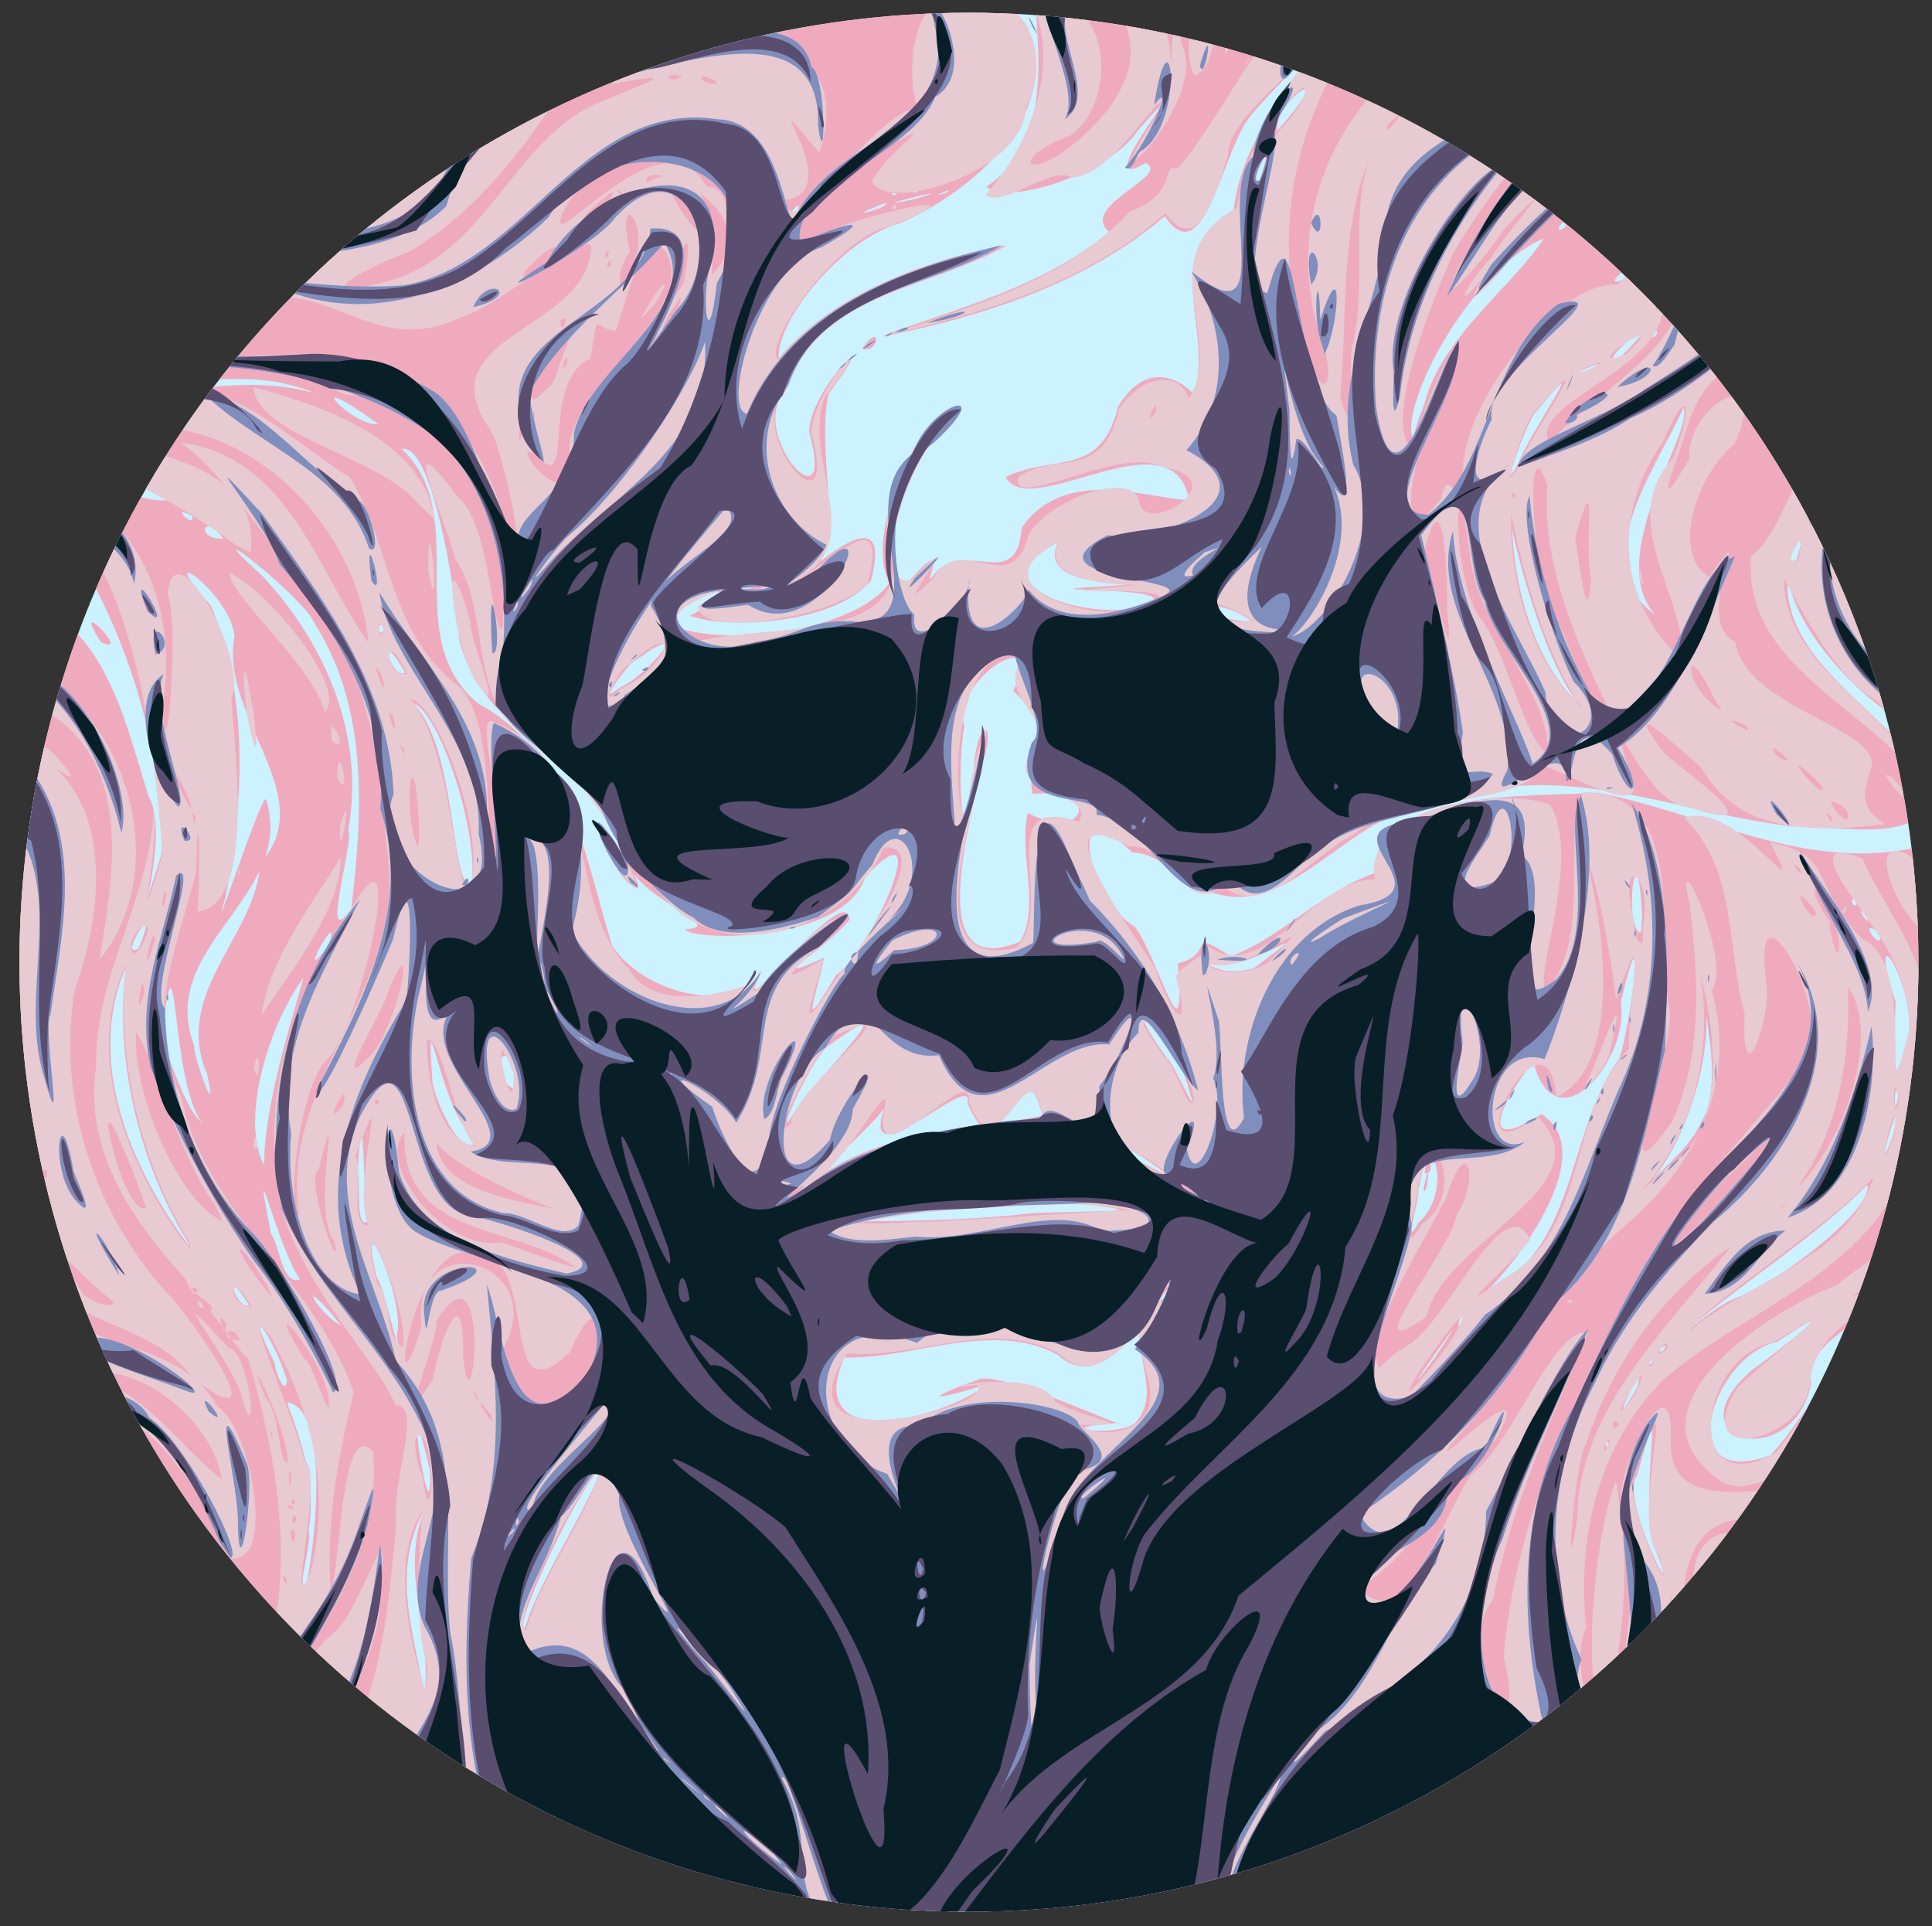<?xml version="1.0" encoding="UTF-8"?>
<!-- Created with Inkscape (http://www.inkscape.org/) -->
<svg width="134.65mm" height="134.22mm" version="1.1" viewBox="0 0 134.65 134.22" xml:space="preserve" xmlns="http://www.w3.org/2000/svg"><rect x="0" y="0" width="134.65" height="134.22" fill="#333333" stroke="none"/><defs><clipPath id="clipPath7"><ellipse cx="81.64" cy="139.76" rx="141.51" ry="141.49" fill="none" stroke="#000" stroke-width="2.843" style="font-variation-settings:'wght' 300"/></clipPath></defs><g transform="matrix(1.01 0 0 1.01 -60.137 -104.09)"><g transform="matrix(.463 0 0 .463 88.605 104.74)" clip-path="url(#clipPath7)"><g stroke-width=".353"><path d="m-61.274 139.75v-142.87h285.75v285.75h-285.75v-142.88z" fill="#CCF1FF"/><path d="m-61.274 269.99c0.602-14.118-0.217-28.066 0-42.404 6.598 4.585 20.145 6.322 12.7-5.68-5.07-5.049 7.637 13.224-4.999 6.971-9.751 1.064-7.684-6.315-7.701-12.987-3.278-10.563 6.789-7.323 13.496-4.894 9.655-0.812-11.225-4.739-13.496-4.422v-121.17c13.898 2.261 17.11 18.46 20.652 29.671 3.517 6.004-3.219 24.5 1.962 8.492 0.18-13.859-4.02-28.897-10.86-41.467-4.449-5.709-14.741-5.109-11.652-14.432 1.033-3.81-3.006-13.068 3.507-10.99 14.023 1.056 27.819-5.588 41.817-1.723-14.807-6.213-30.674 3.781-45.427-1.602v-34.646c6.117 4.079 21.392 10.583 22.966 9.714-4.002-2.806 14.892 0.84 5.772 1.422 6.198 2.885 18.921-10.217 14.861-8.529-10.461 12.099-29.187 5.701-39.895-2.902-6.335-2.55-2.795-9.958-3.704-15.131-2.155-7.263 3.311-6.905 8.912-6.412h31.359c-4.29 6.502-33.578 6.453-13.237 6.756 9.323 1.45 14.618-8.753 23.622-6.756 11.129 0.187 22.39-0.502 33.41 0.504-3.805 4.525-20.256 14.651-15.746 14.842 8.063-3.237 11.873-14.656 20.469-15.332 7.839-0.482 0.276 4.791 6.036-0.011 6.881 0.083 18.482-0.477 18.097 1.536 11.728-1.346 28.83-4.505 38.364 1.37 6.392 13.019-7.893 25.252-18.73 29.87-8.557 2.379-18.429 14.509-17.984 20.144 8.042-10.005 23.586-15.099 33.981-16.876-11.586 6.703-27.946 6.793-32.974 21.787-5.947 6.091 7.751 21.224 3.529 6.043 0.012-6.487 11.748-17.463 2.895-5.742-2.245 9.759 4.021 26.069-5.424 28.495 4.33-3.595 15.014-13.309 11.729-0.589-5.896 6.725-21.715 7.164-26.997 5.228 10.393-5.487 0.004-4.357-2.887 1.381 8.918 3.688 27.817 0.569 32.64-6.277-4.331-8.23 6.631-29.13 10.629-25.401-7.302 4.415-13.474 23.038-8.253 25.799 7.104-8.296 2.73-0.106 3.856-1.078 4.366-6.701 12.805 2.665 13.457-7.515 6.484-9.386 18.863-4.311 24.982-4.136-2.376-13.27-23.779 3.365-27.351-3.453 7.156-3.461 14.161 0.175 16.742-10.458 4.229-7.192 9.58-3.928 11.284-1.871 3.19-9.383-5.383-20.469 5.944-27.488 1.499-12.337 11.273-21.628 17.675-30.596 28.573-0.059 57.146-0.118 85.719-0.177v69.839c-7.113-1.637-17.37-5.136-17.306 6.578-1.098 2.385 5.34-13.294 12.363-5.155 8.389-2.319 3.77 7.869 4.937 12.552 1.395 10.348-3.757 7.67-4.942-1.156-0.306-12.835-5.679 10.108 3.449 11.859 3.473 2.735 0.525 9.436 1.499 13.714-5.534-0.235-19.74-13.273-20.804-23.026-1.126 12.815 14.488 19.997 20.637 29.971 3.097 11.186-13.598 7.187-20.171 7.457-17.186-2.057-34.62-10.238-51.839-3.541-13.748 0.511-22.115 17.433-34.221 13.472-3.924 0.76-6.675-5.981-12.059-6.013-10.906-10.162-5.989 7.635 0.359 11.043 3.653 5.076 7.69 21.197 6.39 5.473 5.765-1.361 1.122-5.392 7.894-1.036 7.813-2.925 13.778-9.961 21.867-12.538 0.23-12.609 22.648-11.132 32.626-11.867 15.967 2.946 31.335 12.041 47.998 8.08 3.026 1.504 0.486 9.507 1.323 13.568v50.09c-5.927-4e-3 -16.561 11.001-5.699 2.605 15.289-2.46-13.909 4.291-11.61 13.615-2.486 13.403-21.108 8.995-8.984-1.784 4.82-3.435 15.344-11.937 3.892-4.319-9.832 2.087-15.843 22.317-0.987 16.901 6.237-6.432 14.334-24.201 23.388-19.322v88.691h-285.75c6.97e-4 -4.21 0.001-8.419 0.002-12.629zm256.29-5.955c-13.434-5.405-7.284-22.258-8.534-29.121 0.017 9.769-8.578 21.143 4.795 27.051 0.522 0.135 8.566 7.078 3.739 2.069zm-236.44-5.758c11.917-6.315-16.135 3.035 0 6e-5zm-8.565 0.058c-3.079-2.729-6.711 0.321 0 0zm-6.35-1.291c-5.245-2.044-1.105 1.913 0 0zm25.976-4.967c8.868-12.046-3.554-22.365-6.716-33.2-6.485-10.535 2.715 7.825 2.813 11.782 9.039 4.767 5.27 19.733 1.895 22.974l2.009-1.556zm30.849-3.059c1.226-9.698-3.947-18.718 0.227-28.134-5.482 9.577-1.692 18.853-0.227 28.134zm15.019-10.102c1.799-6.793 11.266-20.973 11.051-23.657-4.099 4.568-13.267 24.659-11.051 23.657zm-32.526-6.831c1.533-7.878 3.105-25.88-2.982-26.758 2.264 6.254 4.423 12.327 3.207 19.166 0.688 1.307-2.087 10.029-0.226 7.592zm201.35-3.866c-3.585-6.544 1.863-30.005-3.116-11.942-2.766 2.891 6.638 21.378 3.116 11.942zm-227.61-4.371c0.961-11.434-19.174-6.003-15.472-3.167 7.686-2.32 11.916-4.992 15.472 3.167zm44.615-8.164c-4.593-20.005 0.342 12.49 0 0zm-43.733-1.856c-3.204-2.605 1.768 2.475 0 0zm219.39-2.311c-0.35-1.298-0.726 1.796 0 0zm-70.682-2.984c5.613-5.82-4.331-13.952 5.185-19.183 0.582-5.3-8.101 16.825-16.596 8.919-9.863-5.268-21.524 0.665-31.831 0.407-6.418 14.649 15.03 9.112 21.444 3.885-8.154 2.642-10.464 2.635-1.128-0.727 4.668-0.584 21.414 7.518 20.624 6.571-11.317 0.734-0.893 2.217 2.302 0.127zm74.899-5.388c1.763-5.833-5.393 9.335 0 0zm-30.24-4.309c9.205-13.76-8.856 11.916 0 0zm-170.96 3.178c-2.525-7.625-6.637-12.15-1.772-2.373-0.335-0.075 1.428 5.316 1.772 2.373zm203.55-2.648c-0.427-1.29-0.87 1.257 0 0zm1.972-2.379c-1.568-0.042-0.853 1.827 0 0zm-189.16-1.711c1.437-5.022-6.223-22.022-2.93-8.312 0.689-0.202 3.814 14.118 2.93 8.312zm199.91-5.599c6.623-2.52 20.432-13.46 19.244-16.737-7.381 7.569-21.467 16.603-26.901 21.806 2.424-1.872 4.767-3.92 7.657-5.068zm-208.16 4.29c-6.958-8.635-4.048-2.26 0 0zm167.92-1.774c-1.695-0.881-2.124 4.907 0 0zm-181.67-1.288c-3.936-6.396-2.066 0.618 0 0zm183.62-1.504c14.545-6.373 12.45-24.065 20.6-35.326 1.878-5.718 4.014-24.616 0.191-8.36 1.432 8.368-9.621 21.753-13.019 8.935-3.626 4.197-9.577 14.639 1.173 7.735 10.001 6.295-6.904 26.076-8.945 27.016zm-176.04-2.379c-3.359-4.604-7.468-22.819-4.311-6.706 1.317 1.539 1.546 7.697 4.311 6.706zm-16.627-5.383c-7.425-11.97-11.081-27.668-9.332-41.118-6.109 13.961 0.792 30.106 9.429 41.558l-0.096-0.441zm183.22-2.999c5.552-4.51 1.761-16.348 0.031-4.54 0.26 0.37-2.216 9.119-0.031 4.54zm0.828-5.027c1.28-6.288 0.513 1.758 0 0zm0.184-2.408c0.388-4.163 1.817 0.375 0 0zm-157.56 7.259c-0.784-7.707-0.575-21.022-1.468-7.478 0.463 1.464-0.377 8.523 1.468 7.478zm96.667-1.026c5.364-0.885 24.717-0.035 9.622-1.653-9.871 0.12-25.895 1.012-32.576 2.605 7.659-0.078 15.324-0.209 22.953-0.952zm-31.75-3.822c10.673-9.177 23.804-8.336 35.678-11.02-3.183-12.669-5.927 10.887-11.183-1.898 1.306-5.357-17.63 13.286-11.85-0.569 1.696 0.965-17.339 17.216-12.645 13.488zm133.9-10.057c3.617-5.93-0.235-19.153-0.097-21.479 3.115 10.557-3.054 25.849-7.498 30.294 2.824-2.64 5.924-5.243 7.594-8.815zm-79.231 8.134c-10.316-7.768-10.636-4.789 0 0zm-134.99-1.696c-0.003-9.138 4.547-23.014 5.883-27.957-5.531 7.63-9.392 21.583-5.883 27.957zm176.38-0.265c-0.25-2.455-0.805 2.457 0 0zm66.357-3.935c2.207-10.445-3.506 8.857 0 0zm-210.81 0.531c-5.56-2.487-8.025-25.25-6.819-8.493 0.265 1.902 4.109 11.758 6.819 8.493zm46.991-4.005c2.464-4.421 18.252-19.602 5.412-10.246-2.374 0.951-8.873 15.86-5.412 10.246zm43.586 2.15c-7.367-3.88-1.892 1.084 0 0zm-131.78-0.84c-4.757-6.157-3.567-32.477-6.016-12.866 1.196 3.611 3.91 11.51 6.016 12.866zm252.82-3.777c-0.575-3.836-0.764 4.33 0 0zm-105.74-1.148c-1.594-7.227-12.017-16.967-3.206-4.567 0.722 0.104 5.241 10.619 3.206 4.567zm-146.31-2.271c-5.218-12.202 7.396-20.647 7.931-31.46 9.105-9.822-6.153-21.865-3.827-33.793-0.686-6.656-12.825-14.816-3.549-4.58 5.675 13.416 4.95 29.267 2.211 43.386-3.022 10.315 5.77-16.733 6.068-14.376 4.34 14.481-16.477 21.758-10.74 36.604-0.214 1.451 3.713 12.249 1.906 4.218zm45.988 2.346c-0.35-10.098-5.416-2.454 0 0zm207.03-5.843c3.28-7.578-6.502-22.983-1.361-7.282-0.068 1.948-0.638 17.79 1.361 7.282zm-159.25-11.278c5.291-3.533 15.182-26.269 4.325-14.572-3.203 9.893-26.164 9.563-26.805 7.761 7.234-0.36-10.143-5.463-8.566-11.727-5.599-12.803-21.64-17.481-25.11-31.304-0.666-8.139-4.128-29.51-8.59-28.533 10.745 10.091-0.656 27.866 11.339 37.885 14.03 7.799 15.775 22.405 20.002 36.106 4.607 7.146 18.271 10.705 22.479 3.563-6.121 11.305 12.452-13.9 12.905-7.422-3.158 4.106-13.791 10.178-3.804 5.692-1.201 6.096-3.967 12.374 1.824 2.55zm-31.188-13.938c-3.566-3.623-7.284-14.608-0.954-4.592 0.339 0.5 5.078 8.266 0.954 4.592zm75.537 19.364c-0.605-0.607 0.305 1.972 0 0zm17.951-6.464c11.842-8.996-1.829 1.692-7.196-0.812 1.995 1.604 4.879 1.525 7.196 0.812zm-138.05-3.184c2.606-7.259-5.434 6.936 0 0zm-28.232 0.277c3.692-8.806-3.407 1.878 0 0zm131.41-1.032c3.075-5.332-0.264-13.094 1.126-19.165 8.667 4.605 11.261-3.788 0.721-2.834-1.448-8.053 3.954-9.088-2.874-15.334 5.328-10.954-9.63-1.251-7.307 5.171-1.274 7.496-0.239 22.024 1.395 6.728 0.522-8.758 3.906-7.453 0.823 0.06-0.738 6.688-8.874 31.66 6.117 25.374zm92.706-3.8c-0.784-14.65-2.906 1.746-0.219 2.565l0.219-2.565zm35.316 2.439c-3.727-2.547 0.978 3.749 0 0zm-227.71-3.603c1.678-14.191 2.585-29.534-5.341-42.237-1.82-4.42-19.445-17.687-7.95-7.328 9.461 10.143 15.364 23.915 12.824 37.898 1.053 1.314-4.454 18.819 0.466 11.667zm225.59 0.682c-1.919-1.316 1.564 3.175 0 0zm-1.004-1.543c-1.282-1.851-1.186 1.57 0 0zm-206.73-2.172c1.398-8.418-5.065-26.7-8.617-27.495 6.427 6.521 5.477 26.72 8.617 27.495zm63.228-7.372c-1.313-0.183-1.637 2.335 0 0zm101.95-20.031c-5.433-6.01-10.258-25.888-10.014-26.493 0.131 9.319 3.621 20.796 10.014 26.493zm-143.2-2.336c4.71-2.12 11.423-10.744 2.575-4.175-0.559-0.285-6.337 7.462-2.575 4.175zm-31.791-2.351c-4.797-7.972-2.058 1.308 0 0zm-3.16-6.397c-0.853-2.408-1.229 1.812 0 0zm129.46-1.167c-7.032-4.859-10.587-0.665 0 0zm59.978-1.015c-7.737-8.816 5.787-27.097 4.211-30.875-3.9 8.805-14.778 23.114-4.211 30.875zm-75.202-1.889c4.412-2.463-23.375-1.5-5.481-2.465 8.245-0.811-12.232 1.278-8.274-6.483-13.883 7.052 7.503 12.57 13.755 8.948zm-59.559-2.123c2.292-1.152-4.408 0.835 0 0zm3.175 0.049c-2.329-0.597-2.333 1.039 0 0zm152.68-4.353c2.366-7.304-2.871 2.157 0 0zm-234.53-3.079c-2.982-4.244-4.144 0.312 0 0zm-4.586-3.377c-3.622-1.908 0.464 2.147 0 0zm-3.881-2.304c-6.229-3.973-15.249-6.809-22.612-7.658 8.014 0.358 14.991 7.888 22.612 7.658zm201.51-5.546c1.981-5.024 11.634-18.612 2.656-7.667-1.057 0.514-6.002 14.078-2.656 7.667zm-14.036-8.731c2.418-10.023 13.816-18.208 17.832-24.806-10.988 4.867-21.488 24.706-19.545 29.921l0.694-2.449 1.02-2.667zm-155.87 2.89c-12.708-9.095-3.753 0.585 0 0zm180.06-7.899c6.044-2.856-4.866 1.289 0 0zm5.101-2.089c10.307-10.472-5.308 2.206 0 0zm5.482-3.69c-1.287-2.163-1.192 2.485 0 0zm0.794-7.165c2.857-10.583-14.803 4.28-3.116-1.978 4.803-0.581 0.186 11.126 3.116 1.978zm-14.545-8.513c0.727-2.676-2.554 1.805 0-5e-5zm-114.85-1.132c2.629-6.131-4.312 3.877 0 0zm-70.132-1.227c2.032-6.542 20.257-9.86 17.275-10.769-7.194 3.729-16.451 1.93-19.014 11.901l1.739-1.132zm82.933-0.48c4.279-2.514-7.577 2.574 0 0zm105.19-0.007c3.845-4.293-4.972 3.029 0 0zm-99.888-1.359c8.409-2.571-10.523 2.223 0 0zm-2.839-0.763c-1.299-0.4-0.648 0.614 0 0zm7.327-0.14c1.763-1.157-3.378 1.117 0 0zm102.31-1.157c6.057-2.165 21.492-6.732 6.299-4.058-2.54-0.097-17.911 7.88-6.299 4.058zm-106.63 0.923c-1.943-0.573-0.353 0.617 0 0zm51.077-1.639c2.705-8.075-2.108 0.92 0 0zm2.606-7.388c10.001-11.373-0.698-4.332 0 0zm-175.37 76.2c-4.909-7.645 5.05 2.491 6e-5 -5e-5zm-8.398-8.067c-20.899-14.007 15.608 1.63 0 0zm121.9-35.689c3.003-4.256 2.452 1.065 0 0zm3.358-1.984c11.459-4.183 23.79-7.301 33.416-15.333-4.569-3.999 9.449-8.373 5.42-10.297-9.361 5.568 9.564-16.901-1.108-4.867-4.056 6.273-19.342 11.352-22.603 8.391 10.207-6.595 7.436-21.422 7.375-27.315 6.793 1.415 19.655-4.503 19.963 5.821-1.743-3.357 1.631-7.809 8.191-5.821 6.269-2.485 6.799 4.845 3.481 8.323-5.134 12.176 2.819-8.773 6.801-8.323 15.052-1.753-5.321 13.522-7.673 18.688-3.648 6.877-6.219 20.863-11.543 13.036-11.843 10.06-26.997 14.875-41.932 17.925l0.211-0.227z" fill="#F0AABD"/><path d="m-61.274 276.14c-3.079-9.719 9.383-10.804 16.317-10.518 10.049 0.035 16.305-10.997 20.725-18.76 6.133-15.669 2.682-33.583-1.765-48.727 1.281 3.042-5.576-6.882-5.418-6.213 1.221-1.473-3.467-2.639-3.532-4.754-7.796-8.486-15.441-19.248-13.501-31.888-0.298-13.482 8.11-25.078 8.603-38.406 0.809 6.648-3.291 22.469 1.308 6.773-1.146-14.242-2.909-30.863-9.811-43.994-3.861-3.535-21.419-12.057-7.333-11.169 14.137 3.764 19.498 19.63 17.156 32.886 0.355 13.164 2.61-11.788 0.733-16.408 0.911-10.596 12.251 9.868 9.478 15.389 0.627 8.763 3.496 31.054-5.041 31.84 0.539-5.365 0.153-19.259-0.174-5.982-2.757 11.227-8.093 22.512-2.249 33.504 3.498 17.487 20.189 27.693 25.731 44.2-2.35 9.511-4.176 19.489-3.425 29.635 1.634-4.966 1.433-25.615 6.26-20.922 1.511 14.18-7.447 26.334-14.587 37.537 1.27 9.764-10.777 12.966-13.99 18.302 15.341-1.608 12.781-20.74 22.846-28.826 4.43-3.902 8.544-20.969 6.85-5.745 0.529 9.194-9.349 22.793-8.222 27.345 8.401-10.133 9.359-24.955 10.604-37.838-0.802-6.591 4.08-17.34-0.131-17.682-2.864-6.889-15.808-19.528-17.569-32.399-2.133-14.916 2.655-29.778 11.219-41.891 8.427-14.573 0.973 19.193-4.162 23.137-4.271 5.459-5.609 22.867-3.803 22.835-3.203-19.571 15.98-34.009 13.161-53.511-1.363-13.35-2.211-27.744-12.031-38.128-4.735-8.132-14.053-20.573-18.964-23.453 16.266 1.956 20.607 19.499 28.145 29.845-1.66-16.449-15.96-32.173-33.095-32.272-6.925-0.373-15.107-3.442-3.018-3.804 13.029-6.442 23.159 5.122 33.322 11.411 6.283 10.367 5.711 23.303 16.466 31.363 5.521 6.044 3.285 23.367 5.385 24.669 1.54-4.384-3.432-21.435-0.469-19.553 16.962 6.311 9.979 26.379 20.399 37.028 4.357 7.769 20.827 1.447 19.071 1.078-3.775 7.521 8.097-8.485 11.974-8.881 7.413-3.686-16.634 14.723-2.271 6.06-1.165 5.227-4.566 13.301 1.359 3.738 3.561-4.479 15.677-20.877 7.648-20.314-4.813 11.514-20.982 16.99-30.44 9.685-8.459-7.454-12.445-19.63-22.412-26.158-9.363-5-5.49-18.36-10.985-26.517-1.508-6.07-9.2-22.287 0.413-9.157 4.665 3.521 5.058 20.162 6.614 19.52 1.346-15.124-6.903-33.121-23.647-34.966-12.009-5.947-25.587-3.324-38.481-5.421-7.607 4.203-15.314-11.859-9.545-9.723 10.775 12.312 28.699 9.397 42.977 9.161 16.176 0.16 25.929 11.919 29.54 26.798 3.552 8.132-0.796-12.609-2.576-15.356-10.105-14.19 14.205-14.698 14.946-27.178 0.226-3.36-13.564 8.561-19.333 10.276-14.14 6.787-20.938-8.058-33.826-1.076-10.781 2.295-26.485-1.285-33.444-8.521-1.576-5.873 2.094-8.733 3.364-6.877-11.103-15.243 10.023-0.17 16.323 0.97 7.818 7.242 27.886-4.528 23.845-7.183-9.448 11.661-27.254 6.289-37.687-1.261-8.25-5.669-5.339-5.974 2.464-2.355 6.668 2.312 6.969-3.456 16.946 0.762 6.214-2.654 23.571 1.876 8.19 3.499-6.332 0.233-19.007-1.318-5.712 1.375 14.907 4.042 21.622-13.562 34.208-15.897 8.848-13.737-7.734 7.21-13.963 6.207-11 8.887-27.307 0.7-40.629 1.933-8.913-0.908-7.507-8.766-7.349-15.034 0.683-10.104 13.884 5.285 20.14 2.422-4.459 2.484 18.195 2.097 22.38-4.28 4.95-2.812 11.547-0.6 17.17-1.356 6.252 1.589 18.277-1.455 20.921 0.771-12.485 2.673-14.818 21.993-28.081 18.542-9.301 10.566-21.646 20.828-36.722 12.83 6.08 3.659 22.346 6.279 29.362-2.575 4.302-12.303 18.271-6.683 24.127-18.097-2.444 9.906-11.08 10.953-18.537 11.951-3.558 4.376-9.903 13.95-1.027 4.625 6.628-6.499 16.669-5.045 21.408-14.947 5.824-1.116 15.772-18.938 17.882-10.812-8.104 12.715-16.234 26.822-29.556 34.639-7.026 2.513-16.13 7.928-3.022 4.313 13.84-3.827 17.914-19.109 29.274-25.607 6.483-3.131 16.945-6.169 3.887-3.69 10.41-11.016 37.805-10.363 31.003 10.231-11.311-13.501 4.836 5.447-4.926 7.013 0.491 7.68 12.316-12.573 19.575-13.767-1.727-4.464-1.246-18.499 7.042-15.513 9.211-3.067 13.11 8.361 9.109 15.498-0.329 9.778-21.227 15.976-22.958 10.918 2.928-5.088 11.527-10.185 1.471-4.561-5.393 2.224-21.424 19.061-6.261 11.406 6.885-2.507 21.968-5.798 7.264 0.023-8.366 1.906-19.466 18.865-16.242 19.771 6.687-9.791 25.559-15.622 31.885-16.263-10.85 5.758-25.554 6.547-30.508 20.009-7.737 6.523 7.994 24.072 3.342 7.141 0.422-7.132 11.064-17.016 1.948-5.142-3.522 10.037 8.116 23.286-6.651 28.148 5.693-0.744 16.704-15.016 13.126-0.446-5.214 5.208-25.458 8.15-25.27 3.271 12.48-6.243-13.575 2.599-0.128 5.26 11.061-2.76 34.842 0.786 28.187-16.905 0.033-5.779 7.704-20.35 11.402-17.629-7.505 3.694-14.959 26.43-7.645 25.486 10.129-10.65-5.031 8.089 3.158-0.268 4.213-7.367 11.736 3.538 14.302-6.584 2.959-5.159 14.883-9.401 16.409-5.27 0.224 6.225 15.124-2.925 3.524-4.759-5.76-3.504-23.166 6.85-21.462 1.459 5.361-3.781 12.619 0.747 14.973-10.142 3.66-5.448 9.374-5.497 10.375-1.493 5.679-8.834-6.13-21.286 7.215-28.48 1.888-12.392 11.384-26.425 21.525-30.167-12.18 13.178-16.886 32.413-11.725 49.682 2.811 10.958 5.592 7.205 2.231-1.681-4.129-14.077 0.938-29.496 12.258-38.708 3.746-8.749 14.845-0.247 19.324-9.572 2.555 0.607 14.378-1.358 9.687 1.261-4.839 4.74-17.566 9.937-19.18 11.13 13.049 0.644 19.467-15.683 32.68-12.289 13.235-1.383-5.697 6.41-8.893 9.596-10.798 6.605-19.198 16.594-25.646 27.441-3.284 7.397-10.435 25.135-6.28 29.164 2.104-6.986 9.826-24.621 4.991-7.638-4.51 4.901-8.36 25.617-0.493 15.047 0.927-6.002 3.213 4.375 3.246-5.399 1.496-11.527 15.017-27.15 23.028-26.38 8.152-9.516 4.146 11.526 6.655 0.401 2.806 12.32-19.941 16.236-16.961 23.238 8.56-9.533 23.509-14.731 20.539-31.217 0.976-13.611 25.291 2.383 19.695-3.071-6.477-1.93-22.478-5.983-7.255-6.059 4.117-2.607 16.834 7.77 11.45 0.561-16.269-9.084-38.006-2.214-49.648 11.627-2.421 3.559-9.389 10.594-3.674 2.264-5.909 7.665-3.736 2.395 0.408-1.86 1.276-2.623 12.077-14.801 1.943-4.285-4.171 6.197-12.214 14.855-5.301 3.106 8.797-16.221 24.234-31.467 43.806-31.93 9.806 1.457 29.361-12.762 24.475 6.001 2.997 5.632-5.729 12.313-1.188 14.516 2.825 3.981 1.332 14.952-4.434 5.452-6.362-0.447 10.248 7.188 5.574 13.463-3.589 3.163-16.465-17.352-10.352-3.001 6.929 1.884 15.411 11.2 8.206 15.225-12-2.62-29.227-9.953-33.791 7.549-2.313 6.831-4.846 12.926 0.504 4.004-0.623-8.149 12.51-15.083 6.715-2.224-5.683 4.551-9.463 16.437-3.767 19.766 7.804-10.965-3.011 6.259 3.869 9.676 1.769 10.193 22.363 12.872 20.236 19.013-0.641 2.502-2.381 5.475 2.169 8.179-10.099 1.103-21.73 1.759-27.455-8.472-3.409-2.872-12.709-11.66-5.407-2.024 3.772 3.223 16.923 12.426 3.431 7.922-6.872-0.281-13.091-20.233-8.474-4.372 3.027 7.141-12.354-2.427-13.196-1.626-3.851 6.391-20.584 3.752-27.948 9.949-7.02 3.7-13.294 12.801-19.793 7.883-5.685 4.511-7.275-6.377-13.98-5.984-14.234-7.583 0.685 12.953 3.975 18.085 1.786 5.836 5.69 11.641 3.12 1.301 0.705-1.728 5.936-3.888 4.568-4.67 8.304 6.466 15.528-9.716 25.064-9.808-1.917-10.931 20.019-13.836 26.196-11.044 4.621 8.316-2.549 25.211-0.726 27.893 7.17-8.038 2.234-24.265 5.644-29.803 15.521-0.019 10.864 21.109 12.702 31.782 1.625 6.276-9.95 31.732 0.462 17.366 4.653-9.986 3.943-21.673 2.652-32.417-2.737-11.39 6.513 8.695 3.292 12.726 3.833 13.959-2.279 25.938-12.667 34.912-10.521 8.992-15.96 21.815-25.33 31.774-6.899 8.298 12.679-12.229 6.051-0.056-7.071 7.57-12.898 17.671-20.584 22.542 6.986 7.791 12.933-12.139 16.849-17.11 6.042-4.416 12.012-21.788 17.215-21.006-5.46 13.063-11.445 25.816-14.145 39.885-6.16 7.006 5.554 25.82 1.603 8.428 1.515-19.027 9.509-36.966 18.533-53.652 6.234-13.14 17.026-23.125 25.804-34.268 6.314-6.327-7.704-30.742-5.205-12.625 0.845 5.516-3.805 17.87-3.219 4.821-2.717-10.02-1.108-21.596-9.03-29.304 7.944-2.811 18.968 15.532 12.848 3.7 9.695 1.757 5.972 6.508 13.752 14.419 8.639 3.295 2.065 31.807 7.089 13.159-0.522-9.321-4.776-13.706-8.656-19.54-0.016 0.059-7.314-9.405 1.543-5.649 3.03 6.869 8.44 13.42 9.536 20.863-0.029 9.76 1.686 20.091-4.552 28.617-7.783 13.709-23.469 18.474-34.694 28.206-9.776 9.95-12.879 23.614-11.446 37.041-3.219 5.521 3.303 24.145 6.533 18.446-3.706-12.415 3.358-24.849-1.411-37.828 0.094-6.055 8.254-21.867 7.444-7.885 0.478 14.333 25.67-0.432 17.674 12.884-15.569-7.149-17.726 8.615-14.613 19.943-0.795 7.255 7.14 15.006 0.772 4.807 1.525-7.894-4.982-24.713 5.827-24.682-12.661 12.778 3.327 26.902 7.257 39.277 8.213-7.168-12.636-17.068-7.966-27.946 1.013 8.283 8.582 16.935 12.61 21.796 4.449-8.897-14.074-12.59-9.092-23.568 10.905-7.847 10.616-24.482 21.454-33.505 8.493-5.207 4.148 12.429-1.799 14.25-3.813 5.765-0.485 20.6 0.569 6.357-0.429-7.385 8.187-14.039 5.535-2.298-0.196 14.067 0.604 28.26-0.469 42.252-3.74-5.144-9.327-28.614-6.614-10.595 5.967 8.46 8.251 17.947 7.127 28.188 1.649 6.661-7.446 2.577-11.343 3.691h-274.41c-1.6e-4 -2.164-3.2e-4 -4.327-4.8e-4 -6.491zm275.04-4.098c4.024-10.294-7.901-18.743-5.297-5.49-2.195 3.929 3.53 11.753 5.297 5.49zm-8.558-2.205c4.661-8.694-2.861-3.895-2.514 0.56l1.465 0.157 1.049-0.717zm-10.926-6.772c-13.237-6.187-5.028-19.204-8.036-28.78-0.312 10.331-8.741 22.77 6.048 28.648 2.604 2.619 7.04 4.413 1.988 0.132zm-157.13-3.857c-1.192-1.431-1.668-0.974 0 0zm-36.274-14.879c-2.24-6.868-0.857-19.32-0.767-22.688-5.151 8.031-1.075 21.414 0.532 26.956l0.159-1.628 0.076-2.641zm14.755-4.943c1.8-7.629 10.919-19.871 10.922-24.429-4.547 5.753-13.352 22.958-10.922 24.429zm-32.127-8.66c3.074-12.276 0.219-24.098-5.793-34.885-5.61-7.912 4.093 13.344 4.821 18.099 3.318 1.064-2.92 25.587 0.972 16.786zm-3.645 0.887c-1.372-1.622 0.542 2.445 0 0zm204.57-3.542c-4.47-4.834 3.41-30.362-3.101-14.265-4.219 2.891 6.7 25.258 3.101 14.265zm-12.138-5.418c0.198-16.415 13.679-28.509 22.869-40.521-10.41 7.265-17.562 17.292-21.56 29.392-1.575 1.787-3.342 24.738-1.308 11.129zm-191.15 1.852c-1.326-1.218 0.115 4.313 0 0zm0.263-1.655c-0.522-2.227-0.959 1.863 0 0zm-0.353-1.747c-1.487-1.165-0.887 0.624 0 0zm0.176-0.92c-0.427-1.29-0.87 1.257 0 0zm20.285-3.895c-0.281-8.483-4.348-7.665-1.243 0.367 0.632 5.768 1.446 2.408 1.243-0.367zm-20.887 0.102c-0.382-3.681-0.497 4.544 0 0zm-0.534-1.953c0.257-5.051-7.538-19.791-3.257-9.765 2.209 2.533 1.912 9.809 3.257 9.765zm196.89-2.574c0.822-3.258-1.934 2.351 0 0zm-199.22-1.978c-0.605-0.607 0.305 1.972 0 0zm128.3-1.003c7.744-4.963-5.218-14.176 5.165-19.162 1.691-8.213-7.626 17.175-16.156 8.371-9.852-5.371-21.224 0.842-31.647-0.013-11.014 17.073 23.16 7.432 19.371 4.677-9.863 1.51 8.874-3.316 11.718 2.454 3.557 2.482 14.19 3.765 3.451 3.49 2.396 1.56 5.599 1.381 8.097 0.183zm72.464-0.276c-1.186-1.57-1.282 1.851 0 0zm-168.15-1.42c-4.145-5.035 1.499 3.578 0 0zm170.42-2.908c4.616-9.755-6.288 8.514 0 0zm-194.61 0.47c-0.533-5.911-11.14-18.005-3.518-5.733 1.042 6e-3 4.044 10.601 3.518 5.733zm15.603-2.974c0.867-5.321 4.652-15.816 4.456-3.507 1.284 14.233 4.539-18.255-3.923-5.139 0.002 3.878-6.712 18.923-0.533 8.646zm18.958 3.273c7.64-1.897 7.384-21.188 1.44-7.196-11.316 10.828-3.978-15.193-14.347-14.674-9.19-2.94-13.238 28.261-7.787 10.955-1.85-15.724 19.563-9.797 12.156 3.197-0.91 4.574 3.706 10.326 8.538 7.719zm-12.425-0.754c-1.014-2.082 0.447 2.43 0 0zm141.47-3.281c5.614-6.472 8.146-13.369 0.763-2.833-1.782 2.349-5.972 9.193-0.763 2.833zm-2.812-4.12c6.036-3.465 14.304-23.879 18.331-15.819-2.506 3.553-13.661 12.872-3.728 5.68 12.57-7.092 9.005-24.445 18.44-34.128-0.318-6.979 3.17-22.25-1.933-7.29-0.745-6.323-2.848-17.926-4.43-20.917 2.76 10.744 5.316 30.713-4.468 35.45-1.498-15.903-16.414 13.371-2.873 2.811 10.665 10.673-14.16 18.611-16.484 29.913-11.509 8.17 3.805-10.171 4.474-15.133 3.583-5.554 1.539-12.586-1.522-2.63-3.473 6.919-12.955 21.542-9.94 25.343 1.227-1.266 2.583-2.426 4.133-3.279zm26.546-38.799c2.729-5.856 6.642-17.692 3.519-4.407-0.06 0.616-3.958 6.45-3.519 4.407zm10.159 41.451c-0.206-1.79-1.486 1.764 0 0zm1.943-2.061c0.702-2.797-2.897 2.218 0 0zm-188.34-0.386c0.977-5.656-7.538-25.325-3.846-9.448 2.272 2.391 1.034 8.257 3.846 9.448zm-24.342-1.027c-1.091-3.052-3.728 0.153 0 0zm215.97-1.284c8.831-7.503 23.977-11.049 27.507-22.935-7.165 7.784-24.895 18.759-27.507 22.935zm-217.98-1.069c-1.733-3.056-0.29 2.963 2e-5 2e-5zm3.78-2.615c-3.72-6.418-3.54 0.1 0 0zm2.248-3.223c-4.686-7.916-5.827-6.524-0.379 0.377l1.189 1.468-0.81-1.844zm-10.263 0.804c-1.153-1.627-1.153 1.627 0 0zm56.273-3.47c-9.173-6.586-26.055-4.172-25.462-20.056-4.204 3.821 5.01 17.631 14.481 16.374 3.448 1.116 8.057 3.068 10.981 3.682zm-35.905-3.925c-3.723-3.952 1.52-25.548-2.333-10.687-2.263 1.144 3.583 17.339 2.333 10.687zm-21.561 0.353c-7.418-12.221-10.99-27.501-9.509-41.539-6.359 13.619 0.204 29.776 8.57 41.237l1.036 1.095-0.097-0.794zm223.43-1.459c4.746-4.074 19.901-22.43 6.952-9.517-1.576 0.649-14.398 16.357-6.952 9.517zm-39.633-1.558c6.062-3.854 2.086-16.447-0.741-5.593 0.221 2.307-3.398 12.08 0.741 5.593zm-180.12-2.807c-5.039-6.662-9.615-23.037-11.686-25.648-0.517 9.918 6.904 25.843 12.886 28.126l-1.2-2.478zm22.943 3.167c-2.675-5.811 3.721-25.528-1.934-10.306 1.243 1.989-1.028 10.464 1.934 10.306zm85.067-0.602c9.151-0.513 20.547-1.29 28.344-1.7-13.436-2.26-27.552-0.231-40.867 1.906 4.168 0.33 8.351-0.226 12.523-0.206zm-53.613-0.797c-6.148-1.264-19.795-7.958-21.318-11.025 0.618 9.071 17.921 9.064 21.318 11.025zm-64.602-1.235c-1.652-5.293-8.396-21.624-4.311-6.438 0.55 1.481 2.667 7.431 4.311 6.438zm245.83-2.728c7.335-6.872 12.803-23.141 7.854-30.154 0.349 12.167-1.867 24.162-10.271 33.154 1.067-0.749 1.542-2.087 2.417-3.001zm-147.96 0.077c10.803-8.863 23.808-8.314 35.732-11.049-1.931-11.494-6.617 9.858-10.967-2.166 0.714-6.384-14.569 12.262-12.653 1.531 1.804-7.571-7.006 10.942-12.167 11.051-3.744 2.153-4.149 3.79 0.055 0.633zm58.969 0.845c-3.633-3.026-4.481-1.894 0 0zm70.029-4.372c10.008-5.827 6.109-23.912 4.803-28.62 1.873 11.56-1.087 23.744-8.598 32.06 1.362-1.036 2.554-2.269 3.795-3.44zm-73.912 1.768c-4.459-4.463-12.953-6.997-3.619-1.471 0.817-0.283 2.763 2.255 3.619 1.471zm107.63-6.46c0.984-9.77-3.654 10.189 0 0zm-211.32 1.773c-3.234-2.41-4.857-15.967-7.398-16.027-0.052 5.312 1.467 15.002 7.398 16.027zm46.876-3.427c0.072-5.083 19.527-19.135 7.001-13.306-2.239 0.134-10.994 17.295-7.001 13.306zm44.243 0.728c-5.669-3.858-4.065 0.509 0 0zm-111-3.457c1.252-5.248-3.562 4.468 0 0zm231.88-1.063c-1.145-5.578-0.82 5.565 0 0zm-226.48 0.529c-0.901-1.266-0.901 1.266 0 0zm121.36-0.345c-0.586-7.235-13.278-18.321-4.187-6.106 0.937 0.015 3.754 8.946 4.187 6.106zm-101.34-3.781c-4.234-11.396 0.129 9.793 0 0zm-21.974-2.198c4.5-3.242 8.312-23.031 2.802-8.856-0.161 1.072-7.923 14.24-2.802 8.856zm114.49-6.993c-0.573-2.527-0.393 3.122 0 0zm-147.57-2.934c-0.193-4.657-1.716 5.72 0 0zm167.43-4.431c9.667-9.779-3.633 2.757-9.271-0.104 1.843 2.269 7.007 1.437 9.271 0.104zm-165.89-3.218c-0.019-4.151-2.547 8.204 0 0zm-2.202 1.058c3.799-6.653-3.038-1.897-0.89 0.911l0.89-0.911zm254.44-0.599c-3.052-4.415 2.455 4.797 0 0zm-123.98 0.551c6.606-5.78-4.262-23.349 9.497-18.848 2.712-5.24-13.245-3.154-6.028-12.378 2.057-2.675-6.755-6.959-2.067-12.147-11.916-3.734-10.74 27.386-8.371 22.996-0.147-6.796 4.939-19.791 1.341-5.817-0.069 7.351-9.393 29.35 5.629 26.194zm122.79-1.01c-1.316-8.056-6.904-11.057-1.164-2.562-0.99-2.819 1.153 8.439 1.164 2.562zm2.721 0.426c-1.13-1.389 0.386 1.749 0 0zm-32.007-2.385c1.653-8.677-3.925-11.317-1.246-1.207-0.509 1.717 1.714 6.012 1.246 1.207zm-182.98-2.471c-1.653 0.114 0.075 2.853 0 0zm208.85 0.051c-5.137-6.734-0.395 3.005 0 0zm-245.91-2.214c-0.133-3.029-1.197 4.248 0 0zm45.081-0.903c3.109-8.034-4.793-28.122-8.726-28.693 6.189 7.045 6.522 27.677 8.726 28.693zm198.38-3.343c-2.33-2.079 1.278 2.385 0 0zm-31.876-3.801c-0.617 0.353 0.573 1.943 0 0zm-173.97-3.924c-0.847-13.13-2.473-0.857-0.13 4.508 0.453-1.469 0.115-3.013 0.13-4.508zm-33.243 0.132c-0.805-2.457-0.25 2.455 0 0zm243.81-0.126c-1.873-2.037 0.623 2.33 0 0zm2.283-1.055c-5.885-4.334 1.513 4.679 0 0zm-246.96-1.319c-3.598-7.903-2.747-3.638 0.263 1.303l-0.263-1.303zm243.14-2.419c-8.184-7.938 1.471 3.901 0 0zm-4.956-3.812c-4.397-4.123-1.256 0.991 0 0zm-35.856-0.81c0.788-8.862-10.802-19.309-11.535-29.826-2.286-18.019-2.966 5.168 2.061 10.263 3.665 5.51 6.089 17.178 9.473 19.563zm-170.47-0.927c-1.244-1.533 0.709 2.638 0 0zm-1.503-4.552c-1.718-2.762 1.059 5.229 0 0zm201.48 1.262c-5.387-2.442 2.327 2.37 0 0zm-19.632-0.87c-4.841-10.117-10.825-22.604-9.867-34.915-3.573-10.655-2.31 15.819 1.8 20.841 2.094 4.341 4.225 12.625 8.067 14.075zm15.054-3.086c-4.918-10.416-4.749-1.411 1.083 1.74l-1.083-1.739zm-19.764 1.293c-5.755-7.922-9.441-22.774-10.526-28.927-0.344 10.263 3.052 22.23 10.526 28.927zm-143.21-2.834c7.192-3.225 9.351-11.187 1.149-3.473-1.151-0.073-5.241 7.658-1.149 3.473zm-35.659-1.94c-2.422-4.459 1.471 5.77 0 0zm3.793-0.209c-3.583-7.905-3.642 0.555-1e-5 1e-4zm189.85-4.966c-0.697-8.116-9.156-18.708-1.194-27.196 2.849-7.092 2.51-11.887-1.433-2.578-7.308 10.509-6.913 22.544 1.529 31.449l1.097-1.676zm-6.131-9.26c-0.551-4.359 1.309 3.504 0 0zm-28.707 4.978c3e-3 -4.614-0.377-21.332-3.447-8.999 1.257 3.093 4.673 20.79 3.447 8.999zm-158.44 2.607c-1.238-3.105-1 2.931 0 0zm129.46-1.357c-11.559-6.666-6.682 1.534 0 0zm-14.726-2.857c5.576-2.628-20.894-0.779-5.539-2.158 10.542-0.963-12.791 1.586-8.596-6.711-14.114 6.947 7.727 13.493 14.134 8.869zm65.131-3.505c-1.184-4.875 1.202-18.57-2.371-5.915 0.441 1.81 1.78 15.149 2.371 5.915zm-123.99 1.783c6.764-1.104-8.763 0.003 0 0zm112.75-13.997c-0.87-1.257-0.427 1.29 0 0zm-141.06-7.382c1.371-10.402 18.98-19.798 14.541-28.779-3.34-4.76-6.157 7.513-7.57 11.557-3.616-0.159-2.469-3.754-3.803 4.182-7.783 3.446-2.029 20.984-8.083 14.378-5.15-3.665 6.341 11.916 4.916-1.337zm10.719-19.198c5.953-10.222 3.245-1.974 0 0zm130.86 21.933c2.112-5.154 12.849-20.008 2.371-7.906-1.29 0.697-6.009 14.824-2.371 7.906zm-148.61-4.401c-0.047-6.548-0.853 3.338 0 0zm1.919-2.844c-0.184-2.711-0.71 3.355 0 0zm92.592-0.738c0.213-2.725-2.052 3.193 0 0zm29.38-10.203c2.28-9.816-1.19-21.961 3.735-30.256-6.032 11.289-4.469 25.632-5.677 38.237 2.406 9.281 1.038-6.812 1.942-7.981zm-119.73 6.412c0.661 0.489 2.986-9.1 3.403-6.829-2.452-2.744-10.274 14.543-3.403 6.829zm154.7-2.284c6.675-3.349-5.799 1.704-7e-5 1e-5zm-152.13-1.05c0.04-2.924-1.299 2.479 0 0zm12.669-2.205c3.197-8.364-4.099 5.446 0 0zm145.12 0.896c7.589-7.35-7.926 2.878 0 0zm-141.8-5.832c3.884-8.567-5.562 7.648 0 0zm-16.222 0.593c-1.664-0.646-0.222 2.783 0 0zm4.892-1.565c-0.427-1.29-0.87 1.257 0 0zm12.685-3.851c1.823-9.474-0.701-6.577-1.232 1.746l0.189-0.068 1.042-1.678zm3.9-0.825c10.038-9.997-10.237-18.369-9.432-14.157 12.415-6.546 9.653 18.259 9.432 14.157zm-11.643-1.768c3.303-5.657-2.675-12.745-0.214-2.016-2.284 2.411-1.923 8.635 0.214 2.016zm-11.714-1.407c2.793-5.254-10.347 7.612-1.239 1.127l1.239-1.127zm25.975 0.246c6.066-16.731-18.982-19.574-24.707-6.242-2.239 6.546 15.199-16.256 21.599-4.404 6.535 0.071 0.53 17.641 3.108 10.646zm-17.274 0.373c-1.236 0.48-0.287 1.971 0 0zm-0.353-1.411c-1.236 0.48-0.287 1.971 0 0zm13.733-4.203c-11.356-15.55 1.137 6.816 0 0zm-15.309-1.568c7.851-8.789-8.179 5.371 0 0zm3.704-2.696c-2.181-2.037 0.715 1.914 0 0zm94.892-2.075c3.257-8.957-2.47 1.578 0 0zm45.554-0.442c6.879-5.333-3.01 1.238 0 0zm47.599-5.332c2.699-6.031 3.519-7.889-1.425-6.967 14.316-5.703-5.646-6.619-12.099-2.514-11.573 6.748 5.821 4.628 9.88 10.246l2.634 1.246 1.01-2.011zm-4.773-6.091c3.146-1.666 3.792 0.681 0 0zm-7.535-4.462c-10.088 3.55-20.309 7.018-29.817 11.855 7.42-3.112 15.439-5.007 23.415-6.213m-71.542 3.284c5.197-5.334 5.255-10.192-0.52-1.702-1.004 0.003-1.892 5.471 0.52 1.702zm18.062-2.342c-2.657 1.251-2.985 4.33 0 0zm-102.29-5.104c-3.35-1.778-1.814 1.06 0.468 0.446zm-4.742-0.517c-2.793-1.128-2.792 1.206 0 0zm-87.842 250.89c-4.3-2.152-17.24-1.542-10.553-7.768 11.314 7.364 35.726-1.462 26.415-17.207-5.687-8.653-5.539-23.421-20.687-20-7.166 7.322-9.462-1.014-6.725-5.141 5.034-0.261 23.716 7.075 11.39-1.314-5.642 0.342-18.952-0.618-5.131-1.31 9.418-6.3 20.615 17.791 17.654 13.471-4.078-7.197-10.25-7.872-1.32-0.604-0.667 9.467 9.015 13.788 8.97 22.569 2.547 12.803-12.275 15.811-20.013 17.303zm224.42-6.632c-2.598-10.716 0.199-29.508 2.525-35.05 2.25 12.727 1.402 23.654-1.783 35.849l-0.742-0.8zm-227.97-3.115c-8.729 0.49-11.926-10.519-1.92-3.218 5.418 1.419 12.772 2.251 1.92 3.218zm24.585-2.162c0.273-7.114-0.419-17.12 1.481-4.213 0.236 0.376-1.878 7.644-1.481 4.213zm-20.156-1.825c-6.021-5.103-16.153-7.459-13.229-17.048 5.753 3.901 20.313 6.612 13.186-5.077-6.691-8.768 6.959 12.309-5.663 5.731-9.72 1.393-10.297-10.967-0.655-8.701 6.685-8.592 14.477 13.362 9.166-0.263-2.703-9.792-25.056 6.883-10.852-4.186 18.032-6.755 12.318 16.12 21.277 23.463-0.039 6.594-9.161 4.053-13.229 6.082zm18.961-12.163c-4.101-2.737-9.968-16.217-3.213-5.051 1.039-0.408 5.199 7.98 3.213 5.051zm0.798-4.24c-5.459-12.668-16.541-28.749-32.906-23.495-0.038-32.499-0.42-65.519 0.359-98.151 15.482 6.036 13.737 24.288 9.138 37.053-2.669 16.839 3.261 34.169 15.029 46.37 3.462 4.231 15.452 21.106 2.556 11.383-6.208-9.219-21.245-7.463-23.926-18.784 1.39 16.829 20.597 10.312 27.698 23.096 4.823 2.808 8.8 23.337 2.053 22.529zm-1.444-11.809c-1.586-9.339-13.4-18.168-21.53-15.456 9.252 0.878 15.603 11.234 21.53 15.456zm-16.022-26.363c-5.777-4.131-11.234-12.078-4.604-1.102 1.128 0.628 3.38 2.349 4.604 1.102zm-11.79-13.461c0.496-5.877-2.761 3.244-0.429 2.631l0.429-2.631zm1.791-5.295c0.164-3.518-3.213 3.792 0 0zm250.14 45.887c-16.722-10.621 5.727-25.518 16.585-29.694 5.189-4.352 17.608-11.79 7.042-1.077-12.129 6.64 2.673-0.215 6.278-4.342-0.811 7.81-16.498 8.969-17.293 19.932-0.905 9.069-18.451 12.787-10.801 0.733 4.414-4.4 19.2-15.364 5.344-6.667-11.297 1.954-13.614 24.149 0.21 16.483 5.898-6.606 14.199-23.317 22.72-19.087-10.54 5.641-14.552 22.562-28.104 24.101l-1.982-0.383zm-220.95-12.27c-0.895-5.55-13.944-20.889-2.21-8.068 3.191 0.409 4.504 15.357 2.21 8.068zm-6.605-14.258c-0.743-2.357 1.95 1.402 0 0zm203.85-0.819c0.893-0.645 1.405 1.136 0 0zm-195.73-22.976c0.354-3.82 1.108 1.973 0 0zm0.113-11.755c1.004-4.943 0.879 4.135 0 0zm1.178-7.694c0.687-8.533 9.294-19.177 11.724-23.682 0.325 8.521-10.361 20.661-11.724 23.682zm-24.245-8.314c1.958-11.69 4.829-26.938-5.626-35.547-5.274-3.091-11.804-14.292-1.503-5.899 12.553 8.877 17.149 29.096 7.129 41.446zm271.78-4.326c-5.427-4.584-8.822-17.185 0.167-9.643 0.857 2.323 0.838 8.743-0.167 9.643zm-11.984-2.617c0.287-1.971 1.236-0.48 0 0zm-89.969-4.057c-0.582-1.308 1.783 1.329 0 0zm-91.274-1.072c-3.64-3.946-6.87-14.074-0.889-4.062 0.435 0.538 4.433 7.556 0.889 4.062zm-57.895-1.044c0.309-1.59 0.309 1.59 0 0zm250.85-2.465c-0.943-3.548 2.677 1.979 0 0zm-235.61-4.415c2.205-7.754-0.391 7.737 0 0zm232.75-4.376c-5.688-6.456 1.183-1.549 0 0zm2.69-2.45c-8.189-11.114-26.283-17.097-25.185-33.284 7.255-5.687 7.658-25.635 20.393-16.028 11.126-2.442 3.502 8.605-2.802 0.752-9.181-4.201-11.298 20.54-6.27 5.779 2.392-9.355 22.307 2.909 12.62 3.983-14.998-9.253-9.896 20.928 0.521 23.05 5.093 7.596 0.447 11.379-5.582 3.991-6.598-3.595-12.044-15.068-13.947-18.251 0.11 13.877 16.97 19.759 21.086 30.972l-0.835-0.964zm-18.077-33.057c1.506-6.881-3.114 2.63 0 0zm-217.77 32.718c-0.098-7.014 2.362 4.206 0 0zm-41.099-0.873c-4.924-2.952-11.423-10.6-2.258-3.541 0.656-0.06 6.016 6.266 2.258 3.541zm28.174-5.899c-1.301-5.27-1.515-15.352 0.269-3.711 0.213 0.599 1.315 9.965-0.269 3.711zm12.132 1.207c-1.019-5.683 3.072 2.59 0 0zm-1.066-4.263c-2.016-7.266-14.286-17.268-14.196-20.739 6.013 2.917 17.667 17.248 14.196 20.739zm23.288-3.489c-4.133-3.925-6.37-26.687-1.64-10.137-0.378 1.796 5.024 14.744 1.64 10.137zm-7.894-17.523c-0.076-13.356 1.999 10.328 0 0zm-28.502-3.755c-8.865-6.497-16.238-10.176-27.07-14.11-7.764 3.482-9.634-10.471-2.013-4.632 10.25 4.962 32.857 4.176 31.116 19.712l-2.033-0.97zm27.152-6.148c-5.735-7.215-24.055-10.044-24.678-17.46 10.22 2.618 25.292 7.888 26.96 19.665l-2.283-2.205zm-55.123-6.612c-5.092-2.318 7.562 2.236 0 0zm-0.206-10.227c-8.226-0.727-5.943-9.058 1.151-2.394 5.819 1.583 18.327 1.918 5.191 2.539-2.115 0.044-4.235 0.074-6.343-0.145zm122.04-7.055c3.857-2.234-2.349 2.513 0 0zm3.048-1.353c12.794-4.37 26.788-8.206 36.16-18.418 7.23-2.542 4.636-7.435 7.051-6.346 6.338-7.169 11.851-20.013 18.352-24.635 12.829 2.405-10.943 14.642-10.751 22.528-2.066 6.819-4.591 15.108-9.333 8.707-11.608 10.301-26.714 14.755-41.478 18.164zm59.61-42.01c1.683-4.301-2.215 3.811 0 0zm-164.39 24.674c-11.132-3.22 14.934 1.077 0 5e-5zm105.48-1.761c1.266-1.343 0.438 1.391 0 0zm13.935-1.787c7.225-8.057 11.061-20.079 6.898-28.554 11.709-3.305 13.37 14.673 5.634 19.758-9.156 3.392-6.423 7.116 0.943 0.924 6.609-5.548 11.303-13.068 5.655-20.569 5.539-0.379 8.408 1.312 8.493 9.096 0.412-5.181 0.476-13.817 1.597-3.143 4.568 8.383-14.795 27.076-3.721 10.732 2.971-7.948-7.529 11.483-13.532 8.807-3.526-0.338-9.418 4.765-11.968 2.949zm31.13-17.852c-2.516-4.901 1.135-16.064 3.97-8.227-1.147 2.347-1.282 7.623-3.97 8.227zm-103.1-2.344c3.138-2.899 15.866-12.497 6.336-3.921-1.855 1.569-3.751 3.678-6.336 3.921zm107.74-1.799c2.138-6.201-0.302 4.22 0 0zm-159.6-0.715c3.947-2.545 23.661-5.819 9.433-1.613-3.119 0.346-6.278 1.887-9.433 1.613zm69.126-0.815c7.974-12.238 3.849 1.509 0 0zm166.88-2.104c4.891-3.778 13.848-3.544 3.106-0.648l-2.489 0.716-0.617-0.068zm-74.083-2.57c1.356-1.265 0.904 1.307 0 0z" fill="#E7CAD2"/><path d="m-61.274 276.78c0.52-13.268 24.153-5.478 29.844-18.76 6.911-10.478 15.861-18.806 20.773-30.529 1.857-4.302 5.104-15.962 2.651-3.829-3.828 13.681-13.644 24.224-18.368 37.243-4.449 2.478-16.36 10.646-3.283 5.941-8.118 8.846 7.385-5.282 10.993-8.601 9.175-7.694 11.015-20.501 12.531-31.696 1.972 12.19-6.099 25.997-9.134 35.033 8.932-9.262 8.335 16.139 10.395 1.096 2.698-8.003 11.604-13.367 5.357-23.973-3.545-8.057 3.304-15.949 1.507-25.189-4.803-14.402-17.19-23.548-22.739-36.923-2.814-16.266 1.042-33.435 11.627-46.204-5.428 10.926-12.641 21.856-10.251 34.954-0.891 8.624 2.043 22.775 10.397 23.959-7.536-15.191-1.442-30.726 6.789-43.881 0.56-5.273 1.415-23.88-2.027-9.037-2.318 5.592-10.896 25.198-11.402 22.525 6.611-12.95 14.427-27.08 9.53-42.034 1.155-13.856-6.293-26.401-15.037-36.459-1.958-6.375-14.645-20.567-2.614-7.502 8.92 12.519 19.035 25.636 19.619 41.784-4.361 11.13 16.615 22.307 12.676 5.897 0.813-13.802-13.053-24.532-14.796-35.978 6.034 10.276 16.04 19.117 16.051 32.471 3.2 21.084-0.553-11.933 1.071-12.95 13.042 5.79 14.805 19.886 11.527 30.981 5.501 10.434 21.898 16.534 28.185 6.012-1.26 4.319-8.578 8.403-0.275 3.199 1.7-5.073 21.884-19.008 9.047-6.915-11.848 6.353-5.707 15.572-12.392 26.239-3.181-5.163-14.454-9.96-3.599-2.335 1.672 5.32 7.183 16.479 8.589 3.678 1.537-7.825 10.638-24.297 11.258-23.488-2.012-1.338 16.067-15.92 6.35-7.956 7.586-6.856 1.498-18.104-2.307-8.36-4.469 5.182-1.561 2.917-8.154 7.857-2.959 0.979-13.977 4.648-18.565 0.04-2.882-1.274-10.732-8.345-13.407-15.526-3.534-7.143-13.582-10.33-16-17.173 2.681-12.901 1.452-28.235-8.235-38.374-10.881-8.02-25.065-11.341-38.408-11.159-7.881-1.714-25.811 1.873-25.717-9.91 0.178-6.249 10.558 10.83 17.611 7.287 15.006 3.257 30.736-2.017 44.924 6.162 7.234 3.736 9.927 23.553 13.095 22.377 0.079-4.735 8.594-6.636 8.341-15.769 2.004-9.797 19.539-18.65 13.497-28.476-5.11 6.182-15.665 13.796-20.165 22.487 0.853 6.604 4.887 16.498-0.853 4.657-4.984-14.54 17.531-15.962 18.944-29.25 14.729-1.072-9.508 30.917 3.92 12.096 7.559-8.07 1.397-25.17-9.161-13.741-3.092 4.519-23.184 14.861-10.15 6.646 5.171-10.791 28.085-19.068 24.427-0.102-1.571 4.667-0.541 15.179 0.867 3.215 10.939-18.905-16.473-24.27-25.112-9.769-10.229 9.864-24.805 16.34-38.879 10.989-13.601-3.554-29.425 2.594-41.365-6.714-1.845-15.071 8.664 4.986 15.764 3.554 14.461-0.885 28.677 3.408 42.996 2.284 18.154-3.2 26.519-27.741 46.633-24.741 8.614 0.224 9.762 12.661 11.275 15.408 4.662-11.763 22.487-12.986 21.675-27.193-3.817-13.27 7.301 3.906-0.449 8.449-3.336 8.482-21.714 13.669-20.126 21.696 6.72-2.9 12.047-4.296 3.163 0.725-9.287 2.855-15.04 24.209-11.097 24.818 6.341-15.388 22.956-21.633 37.947-25.128-10.982 6.737-26.785 6.611-31.851 20.943-6.407 8.315-2.47 19.654 5.747 23.707-2.102 4.781-11.399 8.539-1.646 4.061 11.384-12.157 0.898 11.932-10.049 4.867-8.014 1.126-8.163 0.832-3.707-2.215-13.999 1.782-3.63 11.053 4.83 7.775 7.174-1.055 7.969-3.704 15.67-2.984 11.372-0.371-1.604-18.101 7.734-25.077 2.601-7.624 12.893-10.633 3.202-1.675-8.745 6.372-5.73 23.846-2.949 25.623-0.746 7.213 8.96-3.051 8.186-5.17-1.575 15.119 10.247 1.649 8.696 1.271 3.721 5.173 11.495 4.96 20.189 1.123 6.366-2.756-21.61-2.152-8.28-9.024 7.987 1.032 25.211-5.491 11.781-12.703 6.758-7.462 5.849-18.7 0.667-26.67 13.5 10.968 3.517-11.434 9.27-17.106 0.759-8.239 11.037-16.087 2.627-4.174 3.193 0.331-6.229 23.815-0.509 24.531 4.655-16.988 3.655 13.708 10.308 18.275 0.416 3.149 3.806 18.393-1.49 8.728 6.114 8.517-1.759 21.889-5.144 24.175 5.261-1.243 14.631-16.344 9.124-25.602-3.432-13.507 4.709-24.735 5.156-37.849 3.49-13.565 21.299-13.017 29.015-23.822 3.241-3.62 24.999-11 10.278-2.872-3.438 1.803-15.317 8.29-5.392 4.851-2.188 4.417-21.136 15.339-8.956 5.539 9.901-9.092-9.824 6.312-12.95 8.267-11.067 8.901-14.726 23.29-13.778 37.062 3.018 20.91 10.848-11.725 12.002-8.005 0.936 6.886-13.567 24.432-4.174 24.3 9.474-7.476 8.774-23.505 19.355-31.404 10.701-2.645-11.397 10.285-9.91 17.18-2.508 4.868-4.736 13.114 2.726 6.599-11.354 8.236 0.891 23.917 5.247 34.034 1.004 10.911 11.616 5.778 4.242-1.507-3.69-7.379-8.499-24.097-6.605-27.692 1.142 11.991 5.131 23.721 11.684 33.836 10.355-3.885 12.277-22.978 18.946-24.802-4.575 10.282-9.028 23.439-17.469 28.507 4.318 6.919 1.802 8.882-0.817 0.967-6.338-7.543-5.669 4.684-6.848 3.971 0.308-8.276-13.099 6.302-8.776-1.639 1.304-12.405-11.989-23.474-8.115-35.6 0.592 11.841 9.709 27.688 11.875 34.649 8.108-5.292-5.785-16.842-7.14-24.205-3.695-5.767-0.425-22.217-9.473-9.839 2.515 10.226 5.331 22.807 6.225 29.403-1.531 8.798 1.2 4.721 4.443 6.184-4.203 6.395-18.458 5.316-25.422 11.008-3.01 1.011-8.738 11.1-13.371 4.681-8.059 7.062-11.622-8.512-20.261-9.612 0.947-3.91-13.672 0.299-9.62-10.799 2.507-1.934-2.147-9.807-2.634-13.485-11.949 3.153-9.328 16.793-8.798 27.073 2.811-4.034 6.097-25.842 3.28-9.101-2.146 8.924-8.889 34.755 8.34 25.401 0.291-5.608-0.313-27.011 5.289-13.262 2.013 4.921 6.386 12.207-0.386 3.609 9.554 8.495 16.323 18.622 19.669 31.622-2.614-1.726-8.921-15.42-8.891-8.573-6.73 6.686-5.573 21.447 4.592 21.177-3.817 0.223 7.021-14.95 2.631-3.857 1.399 7.441 6.258-6.13 3.903-10.546 2.222-5.008-3.558-21.785 0.857-8.539 0.575 3.949-0.036 21.811 3.749 14.443-1.563-12.118 4.548-27.753 17.313-31.672 14.115-2.228-6.88-11.449 8.412-12.593 7.087-2.3 18.709-7.592 15.623 5.08 6.031 4.144-4.418 25.692 5.109 18.648 6.539-7.226 0.891-23.147 3.767-27.452 3.999 12.54-2.557 32.153-5.429 39.251-9.178-2.799-10.279 15.499-2.907 12.317-6.702 5.46-19.63-2.225-16.913 12.181-0.073 6.699-12.638 29.049-0.072 25.776 1.008-1.101 7.026-7.013 10.977-12.149 12.004-8.121 14.9-22.476 20.514-34.818 5.812-13.175 5.636-27.907 1.387-41.407 6.173 8.975 5.369 24.965 4.97 36.833-3.471 13.7-5.433 28.806-17.185 38.285-6.376 12.771-16.566 22.955-28.311 30.791 5.254 9.523 11.353-9.257 18.705-9.867 6.017-14.342 1.284 4.552-5.56 5.556 0.29 10.781-16.636 9.386-11.89 18.343 7.436 0.48 14.621-21.578 10.065-6.613-7.111 7.585-8.968 19.223-18.094 25.14-3.106 3.992-5.48 7.582 1.553-0.17 13.087-7.018 23.89-16.551 24.056-32.842 4.66-8.548 10.348-21.976 15.206-27.223-3.962 10.6-9.424 20.503-12.786 31.467-4.31 8.688-5.758 26.892 6.023 27.262-3.5-15.751-3.715-32.537 4.539-46.95 6.215-13.281 12.384-27.048 23.057-37.264 7.15-7.861 16.667-17.462 10.256-29.114 8.418 13.601-1.475 29.768-12.295 38.587-7.554 7.803-13.684 15.068-17.888 24.331-6.617 12.651-7.99 27.889-1.9 41.001-3.73 7.918 13.005 24.78 5.299 7.816 6.187-13.963-4.109-29.627 4.508-43.015 6.359-7.718-9.184 15.358-0.987 19.991 6.115 6.654 1.204 15.669 0.967 21.465 1.441 8.844 6.925 11.704 11.794 15.063-2.294-0.513 7.817 7.446 10.756-2.857 0.359-7.013-2.7-10.393-5.889-13.806 4.974 1.871 8.935 18.65 10.321 2.948-12.9-7.059-2.173-20.936 2.187-30.406-3.459-8.642 21.136-22.152 7.451-10.023-5.21 9.406-10.086 22.295-8.335 34.033 2.8-5.276 5.437-20.089 12.277-26.514 3.164 2.855 0.954 15.267-4.059 20.124-10.994 11.604 2.716 19.636 3.101 32.153 4.62 8.332 2.676 14.523-6.766 11.985h-95.888c-0.839-7.728 8.142-18.015 8.489-21.869-3.585 6.21-8.635 13.368-9.608 21.869h-56.637c-2.979-5.671-7.428-23.539-8.173-21.231 5.303 9.223 0.791 15.363 6.332 21.021-14.087 0.359-28.183 0.157-42.274 0.21-11.868-15.083-11.903-35.813-10.344-54.019 5.439-13.16 3.585-27.237 2.333-40.726 2.29 5.403 3.433 26.125 14.657 13.984 8.525-15.382-15.934-16.433-24.943-21.723-6.83-3.548-4.476-26.448-2.784-8.948 3.239 10.04 15.778 12.772 24.961 14.995 8.695-1.822-8.953-7.562-14.621-8.766-9.806-1.221-7.69-30.85-16.065-14.859-6.018 12.543 2.686 24.557 5.226 36.604 11.032 11.902 6.664 26.076 8.092 40.366 2.767 13.425 0.344 28.824 9.887 39.975 7.042 5.421-13.312 3.944-13.946 0.334-2.318-5.264-6.701-17.267-4.872-4.124 6.918 7.056 3.15 7.693-4.433 6.908-17.41-6e-3 -34.82-0.011-52.231-0.017 0.002-1.942 0.004-3.884 0.005-5.825zm16.768 3.801c7.642-8.928-2.448 0.664-0.822 1.05l0.822-1.05zm99.508-5.255c-3.122-2.904 2.937 3.72 0 0zm-95.29-0.688c1.103-2.604-2.208 3.282 0 0zm92.912-1.903c-7.373-6.552-4.808-2.594 1.196 1.538l-1.196-1.538zm161.35 0.674c5.448-4.774-1.36-26.991-6.118-11.559 1.43 4.14-1.647 15.149 6.118 11.559zm-8.766-3.578c4.849-8.707-2.95-4.046-2.693 0.411l1.535 0.336 1.159-0.747zm-160.62-3.892c-3.277-2.583 3.723 4.011 0 0zm-1.434-1.092c-1.192-1.431-1.668-0.974 0 0zm-1.411-1.059c-3.986-3.552-4.013-2.923 0 0zm45.498-2.865c-1.236 0.48-0.287 1.971 0 0zm-50.084-1.721c-1.192-1.431-1.668-0.974 0 0zm-1.902-2.072c-5.885-8.769 0.763 1.916 0 0zm56.432-6.438c-0.805-7.311 1.28-21.553-1.01-6.391-0.039 3.41 0.269 16.97 1.01 6.391zm-61.443-2.566c-7.086-6.598-1.647-32.287 4.345-13.61 7.271 8.372-6.532-10.654-5.003-15.612-0.704-11.524-5.878 1.381-8.775 3.489-1.872 7.683-7.902 14.13-5.81 20.609 9.16-4.782 12.681 3.383 17.588 10.502-0.504-1.904-1.512-3.612-2.344-5.378zm16.564 0.948c-2.584-4.915-14.633-16.477-4.849-5.404 0.209-0.237 9.787 12.936 4.849 5.404zm161.13-3.939c-2.772-3.744-0.857-11.465-2.252-1.974 0.09 0.418 4.368 5.313 2.252 1.974zm-112.61-20.729c0.037-10.749 23.528-18.592 11.033-26.976 3.967-4.782 8.07-16.869 2.247-4.685-8.118 13.451-23.065-6.19-34.71 3.749-16.452-6.249-17.902 14.709-4.454 19.529 8.403 14.019-6.801-8.112 4.876-7.153 6.053-5.754 21.462-3.581 23.558-0.576 0.055 1.417 8.221 6.027-0.439 7.348-2.902 3.629-7.878 24.97-2.11 8.764zm-82.727 1.925c-0.35-1.298-0.726 1.796 0 0zm1.077-1.606c1.049-1.983-2.006 1.822 0 0zm0.905-1.55c-0.305-1.863-0.837 1.851 0 0zm2.017-1.94c0.384-6.034 15.422-14.667 10.683-15.699-1.848 2.549-14.85 17.414-10.683 15.699zm82.157-1.619c8.252-6.828-2.448 0.434 0 0zm91.704-40.714c3.319-3.412 17.964-20.053 6.36-9.458-3.149 2.316-16.444 19.238-6.36 9.458zm-116.79 1.76c9.779 0.941 20.411-5.314 27.705-0.848 12.2-0.063 6.58-4.296-1.813-4.171-12.9 0.59-26.444 0.067-38.774 4.159 3.25 2.249 8.896 1.263 12.882 0.86zm-50.243-1.644c3.529-13.355-10.087-7.075-16.085-11.025 9.927-1.524-8.829-14.106-2.841-21.143-7.243 7.885-1.245-18.477-4.482-3.797-3.106 11.707-2.224 30.947 12.322 34.111 3.2-0.158 8.681 4.51 11.086 1.854zm-16.993-15.595c-4.59-5.549 1.671 0.507 0 0zm50.429 10.271c10.749-8.64 23.511-8.591 35.47-10.841 2.384-4.125 8.726 7.628 8.761-4.654 3.537-4.15 7.895-16.365 1.458-6.184-9.709-0.924-18.999 16.3-25.389 1.605-9.868 1.216-9.665-12.79-16.952-1.101-6.827 3.923-9.901 26.032 0.717 13.711 1.041-5.656 9.774-15.682 3.391-4.582-0.02 6.854-15.476 16.607-7.456 12.045zm58.969 0.845c-3.633-3.026-4.481-1.894 0 0zm-60.678-1.77c-2.474-1.042-1.705 0.605 0 0zm-40.973-11.126c2.469-6.498-6.409-18.087-3.99-4.439 0.414 1.637 1.92 5.279 3.99 4.439zm142.37-4.084c4.007-5.437-2.982-18.854-1.335-5.788-0.223 2.058-2.593 12.181 1.335 5.788zm-119.04-0.882c-0.87-1.257-0.427 1.29 0 0zm-11.994-4.343c-2.274-2.004-2.925-1.777 0 0zm-5.371-5.799c-3.741-6.97 1.126 3.704 0 0zm-1.869-4.819c-1.402-6.199 0.588 5.132 0 0zm52.219-3.752c8.85-0.222 8.148-5.687-0.276-1.459-1.609 1.962-4.506 5.829 0.276 1.459zm59.294 2.176c2.751-3.421-1.274-0.933 0 0zm-64.689-1.876c-2.227 0.044-0.056 3.813 0 0zm-47.345-1.432c0.695-4.173 3.441-16.381-1.96-15.58 3.315 0.738 0.287 24.495 1.96 15.58zm86.531 1.561c-4.367-7.704-17.922 0.739-3.611-1.671 0.992-1.262 5.4 4.814 3.611 1.671zm29.533-2.171c5.848-3.812 17.872-8.264 3.962-3.121-0.198-0.184-8.251 5.306-3.962 3.121zm26.226-8.453c4.731-2.95 1.612-17.957-0.807-6.841-2.01 3.193-7.61 9.977 0.807 6.841zm-87.796-7.202c1.872-3.519-3.265 1.224 0 0zm73.276-15.573c1.281-9.231-10.563-12.028-2.787-1.12-0.028 1.361 1.919 3.081 2.787 1.12zm-115.21-5.027c7.077-4.452 7.901-6.829 3.896-13.352 1.059-5.781 15.335-10.517 11.271-14.651-7.466 8.773-15.247 17.637-18.57 28.945 0.573 1.64 3.331-0.181 3.403-0.942zm-1.365-0.132c1.894-1.051-0.86 1.084 0 0zm-0.964-1.347c0.618-1.855 0.548 1.296 0 0zm4.939-2.276c1.487-1.165 0.887 0.624 0 0zm-1.764-1.406c1.192-1.431 1.668-0.974 0 0zm96.55-4.649c-13.381-1.58 7.904-27.54-2.466-12.26-7.208 6.884-11.697 12.275 1.841 12.689l0.624-0.429zm-113.36-3.405c0.505-2.95-1.469 2.791 0 0zm1.77-2.706c2.046-4.398-3.494 4.649 0 0zm34.228 0.195c6.764-1.104-8.763 0.003 0 0zm-31.581-3.608c9.025-10.339 24.513-17.072 23.525-33.308-2.075 6.371-11.783 21.712-20.31 28.856-0.909 0.497-8.092 9.983-3.215 4.453zm96.267 1.487c-1.266-2.409 7.303-5.28 1.666-3.425 0.572-0.297-5.508 4.425-1.666 3.425zm14.444-16.014c-0.585 0.452 0.522 2.325 0 0zm4.919-0.272c-5.132-4.855-6.873-24.138-4.987-8.244 0.032 3.508 0.011 11.37 1.031 4.188 1.35-0.218 4.137 5.681 3.957 4.056zm-6.224-18.066c-0.944-1.546 0.825 3.539 0 0zm-3.179-24.578c3.257-8.957-2.47 1.578 0 0zm-64.024 259.07c0.87-1.257 0.427 1.29 0 0zm-45.024-0.97c-1.069-1.641 1.947 2.138 0 0zm-68.041-26.717c-5.163-1.764-14.464-2.92-3.367-3.276 5.652 7.168 22.997-3.713 9.788 3.992-2.129 0.414-4.59 1.203-6.421-0.716zm12.23-13.117c-6.094-0.467-22.778-4.835-19.89-10.349 7.225 1.046 11.71 11.983 20.359 7.623-13.849-12.955 10.388-1.055-0.469 2.725zm-1.735-11.305c-1.628-6.73 0.495-11.897-9.222-14.141-4.676 1.625-16.033 6.422-5.075-0.527 12.819-5.423 14.573 7.787 15.721 16.15l-1.424-1.481zm11.597-3.954c-5.074-11.586-10.263-21.366-25.132-21.697-16.79 0.184 11.013-4.97 14.563 3.103 5.511 3.764 14.122 20.516 12.176 20.893l-1.607-2.299zm2.676-3.644c-0.289-6.859-4.404-21.63 1.266-8.279 1.482 2.581-1.194 20.978-1.266 8.279zm207.79-4.498c0.284-2.208 0.284 2.208 0 0zm-226.87 0.118c-1.288-2.159 1.954 1.45 0 0zm7.689-2.458c-3.134-3.818 4.514 4.244 0 0zm-4.391-1.395c-4.11-3.229 4.828 3.302 0 0zm1.39-0.341c-1.991-1.544 3.701 1.831 0 0zm10.075-7.213c-2.512-4.849 3.927 3.147 0 0zm18.496-2.91c-3.089-6.624-7.941-14.84-11.631-19.386-6.169-8.858-11.577-18.908-15.561-29.098-2.244-10.354 1.901-19.141 3.816-28.508 3.974-3.393-4.475 17.604-1.649 19.753 0.071 11.558 4.438 24.79 13.037 33.514 4.52 4.785 14.956 22.825 11.988 23.725zm-21.61-0.116c-12.223-4.697-29.366-8.201-26.301-25.598 3.044-15.181-0.755 18.419 9.941 18.253 4.849-3.793 21.53 9.153 16.359 7.345zm35.24-11.331c-1.488-9.374 16.211-8.442 2.567-3.738-2.029-0.203-2.16 9.569-2.567 3.738zm190.83-3.228c3.339-4.642 6.299-9.372 11.994-9.432-4.201 3.217-5.903 9.153-11.994 9.432zm-236.33-2.719c-6.814-10.954-1.481-5.394 0 0zm248.67-8.637c6.616-7.864 10.237-18.509 12.5-28.499 1.12 9.883-1.723 25.074-12.5 28.499zm-254.79-2.19c-4.502-4.247-2.763-17.114-0.702-4.802 0.178 0.83 3.594 7.731 0.702 4.802zm235.32-3.715c3.551-3.3-2.723 3.385 0 0zm-0.463-1.841c2.653-2.567-1.829 2.513 0 0zm2.646-0.176c3.329-2.925-2.304 3.024 0 0zm1.978-1.994c2.742-2.767-2.364 3.059 0 0zm-1.978-1.71c1.706-2.552-0.907 2.508 0 0zm-17.639-2.138c1.008-1.891 0.132 2.307 0 0zm18.896 0.27c1.236-1.61-0.447 1.468 0 0zm2.987 0.28c0.287-1.971 1.236-0.48 0 0zm-26.116-0.653c0.24-0.949 4.025-1.641 0 0zm9.536-0.406c0.287-1.971 1.236-0.48 0 0zm-122.9-0.415c-1.641-6.553 8.717-18.386 2.801-6.563-1.033 1.707-0.998 5.75-2.801 6.563zm108.81-1.264c3.043-2.812 1.795-0.691 0 0zm-216.23-5.309c-3.661-12.193 3.278-26.71-4.49-37.202-0.488-3.045-1.993-16.312 2.713-8.173 7.797 10.699 4.501 24.312 2.817 36.384-1.241 2.333 2.358 21.209-1.041 8.991zm231.57 3.886c1.236-1.61-0.447 1.468 0 0zm-12.899-0.955c1.706-2.552-0.907 2.508 0 0zm5.672-0.83c-1.257-5.545 1.589 2.445 0 0zm7.733 0.498c0.618-1.855 0.548 1.296 0 0zm-2.127-1.06c2.236-3.263-0.928 2.53 0 0zm19.181-1.96c0.269-4.792 0.217 5.255 0 0zm-14.232-1.721c1.192-1.431 1.668-0.974 0 0zm13.458-3.807c-0.785-5.691 0.602 3.345 0 0zm-14.435-0.999c0.284-2.208 0.284 2.208 0 0zm2.415-1.264c0.227-1.36 0.358 1.606 0 0zm35.576-1.294c-0.425-7.344-7.65-15.811-10.127-23.895 3.028 5.446 13.277 16.82 10.127 23.895zm-253.56-2.029c0.309-1.59 0.309 1.59 0 0zm216.2-0.579c0.816-3.531 1.161-0.043 0 0zm13.474-2.419c0.385-1.675 0.207 2.125 0 0zm-75.245-0.328c-1.045-8.243 2.178-3.925 0.378-0.164zm2.151-2.329c3.377-1.189 7.855 0.74 0 0zm8.114 0.275c2.495-3.012 3.127-1.837 0 0zm-2.117-1.028c4.903-5.135 4.229-0.885 9e-5 -4e-5zm56.147-3.116c0.309-1.59 0.309 1.59 0 0zm-112.69-1.9c6.228-7.682-5.58 7.915 0 0zm60.774 1.645c2.541-4.056 1.07-0.934 0 0zm-73.797-0.692c1.972-0.305-0.607 0.605 0 0zm15.236-4.345c1.706-2.552-0.907 2.508 0 0zm112.21-0.911c0.227-1.36 0.358 1.606 0 0zm-2.857-1.038c-1.2-2.303 1.822 1.914 0 0zm-173.56-0.017c0.992-2.334 1.439 0.358 0 0zm25.135-0.326c-1.867-2.942 3.077 2.211 0 0zm-1.762-1.823c-3.618-5.01-5.128-11.712 0.262-2.706 1.252 0.137 1.783 5.384-0.262 2.706zm-21.201-1.529c0.309-1.59 0.309 1.59 0 0zm-43.59-2.93c-1.8-4.711 2.747 0.56 1e-5 -4e-5zm-9.987-3.508c-2.772-9.587-7.725-17.886-15.976-23.233 10.503 0.84 18.586 18.635 16.595 25.537l-0.619-2.305zm247.25-0.476c-3.463-6.303 5.654 5.508 0 0zm-238.2-1.075c-4.158-5.077-7.343-16.54-2.12-19.745-2.528 4.94 4.154 19.381 2.12 19.745zm213.04-2.834c1.972-0.305-0.607 0.605 0 0zm46.986-10.319c-11.859-4.449-18.035-18.935-13.66-30.63 1.763-8.604 15.651-1.271 4.63-1.336-9.439 4.581-3.297 21.607 5.055 25.107 0.7 2.292 6.92 5.027 3.975 6.859zm-54.115-7.88c-29.324-12.536-58.648-25.072-87.973-37.607 29.324 12.536 58.648 25.072 87.973 37.607zm-159.07-1.845c-0.945-16.472 2.016 0.53 0 0zm-50.146 0.201c-1.699-6.937 3.723-1.311 0 0zm-1.243-6.446c-3.591-9.109 4.607 4.386 0 0zm114.45-5.017c9.543-9.187-4.393 5.905 0 0zm-116.46 0.924c-1.538-8.397-16.75-12.058-17.654-15.632 8.164 0.185 19.752 7.171 17.654 15.632zm35.383-0.51c-1.323-10.198 2.423 3.936 0 0zm-0.352-4.757c-3.592-11.24-15.9-15.004-23.99-22.493-5.652-0.181-21.372 2.504-7.001-0.648 12.44-2.782 19.939 10.393 29.475 16.088 1.396 0.227 3.718 8.464 1.516 7.053zm229.96-6.247c-0.862-4.245 4.919 2.297 0 0zm-58.736-5.845c0.554-3.932 12.377-6.847 18.873-11.577 9.122-5.795 21.317-13.466 25.14-22.707-4.631-6.913-22.542 7.67-10.757-2.818 3.985-2.402-0.564-4.389 7.671-0.499 8.225 7.554 17.494-11.986 3.632-11.588-11.809-5.354-26.218 0.032-35.351 8.317-6.315 4.052-19.956 21.983-13.214 10.713 11.252-12.616 26.521-25.075 44.515-22.899 7.686 5.071 17.217 9.375 16.301-3.668 3.621-5.918 4.599-11.31 4.221-0.648 1.9 7.109-6.394 11.846-0.276 16.055-5.569-4.689-17.147 9.73-9.711 14.948 9.843 9.256-3.33 1.611-4.784-3.827-9.4 8.209-17.777 17.748-29.541 22.924-4.966 3.342-11.255 5.169-16.719 7.275zm-104.17-8.174-0.396 1.805zm111.22 1.485c3.565-5.565 11.257-5.486 1.701-1.175 0.54 0.974-1.611 1.599-1.701 1.175zm-25.585-7.682c-1.64-11.194 11.869-30.383 16.473-30.772-8.303 9.916-14.143 21.796-15.551 34.762-1.516 5.787-0.735-3.426-0.922-3.991zm26.047 2.098c2.047-4.768-0.95 3.031 0 0zm7.299 0.307c6.405-5.897 6.87-1.097 0 0zm-116.06-2.626c1.192-1.431 1.668-0.974 0 0zm121.36-0.587c3.187-4.307 6.18-14.635 3.23-3.052-0.521 0.587-2.348 3.932-3.23 3.052zm-119.51-1.246c2.612-1.669-1.558 1.702 0 0zm70.204-1.972c-1.641-3.805-0.455-13.336-0.251-3.546 3.526-11.09 2.764 1.046 0.631 5.076l-0.195-0.786zm87.76 1.122c-8.132 2.529-18.524-14.634-7.536-4.592 1.3 2.434 16.605-0.715 7.536 4.592zm0.353-2.614c-1.329-1.141-1.944 0.613 0 0zm-155.83 1.55c3.735-2.188-2.649 2.452 0 0zm2.985-1.455c1.894-1.051-0.86 1.084 0 0zm1.152-0.383c2.662-1.469 2.428-0.044 0 0zm4.623-1.314c8.37-3.233 6.85-0.975 0 0zm-67.53-2.369c2.084-5.149 7.631-1.831 0 0zm145.1-1.56c5.576-13.655 15.849-27.159 28.755-33.483 2.538-3.738 23.213-3.668 8.617-2.294-8.679 3.68-15.065 9.704-22.025 16.096-6.623 4.79-10.834 13.688-15.346 19.682zm-20.215-1.81c-1.592-8.697 2.828-3.449 0 0zm55.458 0.71c-5.077-9.357 15.195-20.554 3.316-7.74-1.552 2.126-1.62 5.956-3.316 7.74zm-216.73-4.092c-7.584-1.406-16.638 2.43-22.769-3.574-7.616-0.85-14.744-17.668-2.617-6.567 8.014 2.698 14.757 8.5 23.222 8.357 11.925-3.807 30.334 1.276 35.489-14.164 6.751-5.493 18.814-20.955 22.303-21.278-5.429 11.745-20.018 15.74-23.227 28.887-7.524 7.651-22.197 7.242-32.4 8.339zm135.1-3.852c-21.303-4.41-42.606-8.819-63.91-13.229 21.303 4.409 42.606 8.819 63.91 13.229zm26.16-1.949c1.786-4.261 1.954 4.414 0 0zm-27.748-8.254c3.658-3.948 7.523-13.595 4.345-9.302 2.499-15.924 4.732 2.528-1.876 6.801-0.694 0.04-1.232 3.323-2.469 2.501zm-165.93-1.699c-0.063-5.098-0.158-12.714-0.035-2.809zm223.59-1.694c1.683-5.001 1.701 2.992 0 0zm-103.4-2.824c0.413-14.746-14.802-10.608-23.976-8.828-12.889 4.77 20.24-13.874 22.979 0.076 2.256 0.941 2.143 16.782 0.997 8.752zm-83.025-0.846c-11.887-5.359-31.528 4.39-37.091-11.631-0.428-8.921 6.721 11.856 14.936 7.568 5.316-0.184-16.206-9.004-12.33-13.346 9.021 10.321 23.48 12.714 36.494 15.898 7.633 3.91 23.335-18.955 9.221-7.698-5.485 3.089-10.861 1.802-1.694-0.865 3.39-7.084 24.58-11.39 11.186-0.736-4.824 7.079-11.536 12.886-20.722 10.811zm119.77-0.117c3.171-4.777-7.623-21.553 0.093-15.704-0.772 4.856 4.626 12.596-0.093 15.704zm32.138-6.932c-0.136-5.958 8.829-16.138 3.312-4.891 1.022 0.786-2.92 8.298-3.312 4.891zm3.312 0.114c2.022-2.208 3.273-2.761 0 0zm-158.09-1.148c-5.604-3.529 14.504 2.589 0 0zm142.8-0.065c2.37-7.926 0.677 3.047-1e-5 -4e-5zm-149.77-0.93c2.402-2.463 5.105 1.873 4e-5 0zm213.61-0.177c1.991-4.271 2.368 0.56 0 0zm18.841-1.253c3.099-2.917 3.585 2.208 0 0zm6.085-0.47c-1.461-2.752 7.016-0.947 0 0zm4.682-0.774c2.081-5.349 16.409-3.241 3.558-0.707l-1.705 0.466-1.853 0.241zm-91.974-0.198c-0.997-9.677 4.819-4.561 0 0zm-26.498-2.112c-1.78-4.254 2.316 4.012 0 0zm-71.506-0.247c3.033-3.613 3.361-2.032 0 0z" fill="#7F8EBC"/><path d="m-61.195 276.89c-2.63-11.364 14.174-5.669 20.001-11.114 12.12-8.122 20.025-20.308 27.765-32.27 3.218-4.911 8.21-21.789 4.455-6.987-4.388 12.266-12.999 22.097-17.432 34.087-9.017 4.96-10.684 8.215-5.86 8.339-9.747 4.914-15.02 17.237-27.686 13.677-2.691 0.822-0.682-4.274-1.242-5.733zm17.028 3.897c7.852-11.838 23.482-15.723 31.027-28.545 4.527-4.135 6.714-25.722 7.195-22.535 0.909 11.052-7.231 24.524-9.779 32.16 9.134-8.348 8.892 16.479 10.893 1.472 3.703-8.299 11.293-14.96 5.428-25.553 0.42-13.336 4.579-26.423-5.433-37.771-7.443-11.508-20.296-20.992-16.216-37.041-1.314-5.026 5.092-25.367 1.83-9.918-0.573 12.49-3.452 30.601 10.156 37.3-1.197-4.782-4.261-24.999-0.703-7.799 1.859 13.87 13.316 24.657 14.103 38.155-3.382 14.072 2.411 28.026 2.424 42.216-2.112 6.548 12.009 18.646 7.234 19.676-4.316-1.103-11.264 2.394-13.165-2.929-2.638-4.012-6.873-16.665-6.279-5.321 12.407 14.146-13.557 6.269-21.785 8.268h-18.58zm60.45-0.738c-9.994-14.9-9.86-33.967-8.563-51.159 2.392-9.405 6.386-19.361 2.754-28.938-0.372-6.758 1.93-11.856 1.462-1.576 3.418 20.056 26.391-7.458 7.747-10.653-11.234-4.297-27.832-7.594-24.665-23.764-0.428 14.499 14.58 20.32 26.346 22.562 11.051-0.212-7.871-9.612-12.382-8.598-11.68 0.186-8.312-29.845-17.761-17.008-1.789 4.946-4.382 18.189-2.913 5.48 4.118-12.104 13.541-22.272 10.389-36.075-1.935-1.748-10.709 26.446-5.41 10.361 5.154-12.329 0.006-25.886-0.855-38.498-2.549-10.927-14.918-20.49-16.401-29.127 6.947 10.176 15.035 19.916 18.103 32.225-0.55 8.604 4.915 33.226 15.225 20.369 0.708-14.923-8.963-26.793-15.427-38.996 10.818 10.507 15.652 24.735 17.445 39.687 0.847-7.112-4.974-30.203 6.901-16.158 12.371 7.855 0.492 19.238 5.487 27.506 5.84 8.028 20.273 15.477 25.957 3.255 1.889 0.805-11.275 11.207-0.155 4.688 1.54-5.401 22.929-20.758 9.626-8.089-12.687 6.055-5.664 15.841-12.271 25.616-7.061-10.902-27.301-6.711-28.529-22.634-1.903-5.711 5.069-19.096-2.75-19.311 2.778 11.756-1.662 30.336 15.01 33.359 11.272-0.192 12.946 13.748 19.369 16.83 4.036-12.625 8.777-25.842 18.437-35.572 5.927-4.171 5.078-8.364 4.179-7.299 5.118-11.99-6.389-10.858-7.879-1.292-1.436 7.16-23.489 8.601-18.403 7.088 1.075-2.408-17.262-4.325-17.228-14.131-4.311-7.581-12.866-12.739-18.019-18.7-0.337-15.911 12.784-26.898 24.505-35.374 7.42-11.679 10.361-27.811 9.811-41.188-9.631-13.462-24.042 1.775-32.85 8.43-12.635 13.025-30.219 5.368-45.522 4.802-8.707-0.657-26.017 2.314-28.317-8.397 2.387-5.121 13.079 12.2 22.061 7.397 14.994-1.601 30.644 6.721 44.811-0.822 13.017-7.316 22.652-25.54 39.788-21.536 10.774 1.001 6.375 24.106 14.292 9.131 7.136-7.645 23.807-13.867 15.505-27.066 12.726 11.673-9.993 22.938-16.846 31.074-12.336 9.66 13.164-1.496 1.167 4.943-8.865 5.593-14.937 17.225-11.704 27.399 5.347-15.523 20.86-23.196 35.902-26.37-10.591 5.789-25.587 7.349-29.831 21.345-7.489 8.738 0.498 18.493 6.126 22.996-4.543 4.798-9.366 7.889-0.279 2.559 9.29-4.34-2.942 10.526-9.263 5.194-6.901 0.447-12.743 2.486-5.024-1.879-11.696 0.174-8.651 10.999 2.029 8.442 7.474-1.309 22.905-4.79 25.635-4.711-0.9 10.056 11.572-8.656 8.176-2.479-0.86 8.966 11.586 4.553 8.029-2.704 6.195 12.847 28.061 1.424 30.127-5.957-6.855 2.862-9.513 9.016-18.781 4.679-6.813-9.966 25.775-1.891 17.808-15.138-8.592-5.536 6.507-12.36 0.519-21.318-4.366-7.859-5.151-8.533 3.124-3.254 1-9.755-0.776-24.295 7.502-33.18-3.561 9.143-3.268 13.02-5.627 25.448 3.154 14.032 9.766 30.655 0.484 43.697-5.014 6.015-11.99 13.615 1.952 13.12 3.778-0.518 4.75-10.396-1.156-3.771-3.766-5.984 6.774-16.101 5.368-24.871 10.602 9.649 4.164 20.381-1.665 29.196 9.646 4.548 1.513-5.627 9.289-7.908 6.378-13.733-5.087-30.159 4.57-43.626-2.543-16.505 10.713-23.08 22.743-29.359 5.367-5.649 17.423-12.335 21.727-12.588-11.395 6.778-22.162 14.366-32.567 22.618-10.69 9.035-13.808 23.991-12.605 37.439 3.946 17.072 8.829-5.614 12.506-10.766 0.678 8.802-12.907 21.721-5.506 26.653 7.921-0.364 9.535-20.918 7.67-5.459 13.238-5.808-5.568 2.385 1.044 9.06 3.055 9.262 8.063 26.138 15.673 28.48 4.725-3.669-8.6-18.607-5.476-20.059 2.172 13.761 12.395 24.907 19.456 6.638 1.011-4.962 11.626-21.649 5.422-8.017-1.812 9.634-8.67 18.63-14.824 23.393 4.8 10.538 1.259 4.689-1.442-1.546-9.39-2.814-2.239 13.207-7.326 2.767-11.746 11.874-4.554-8.564-11.461-14.254-3.994-4.883-6.017-27.262-2.892-9.747 4.618 7.302 7.842 24.326 10.536 25.501 8.79-5.703-5.117-17.144-6.769-24.634-3.539-6.436-0.94-21.37-10.101-9.671 2.851 9.705 5.794 21.911 5.829 29.421 2.264 3.635-2.184 9.202 4.885 6.444-3.421 5.896-17.193 4.598-23.635 9.532-7.192 6.304-13.126 7.949-20.911 6.863-4.746-5.261-14.356-11.467-15.631-12.991-14.64-1.389-3.968-8.826-8.217-13.738 0.704-18.639-17.602 0.99-12.091 10.653-0.292 16.801 4.835-0.836 4.723-8.073 3.372 8.528-14.5 33.593 3.798 35.266 7.927-1.635 3.736-10.274 4.497-15.731-1.048-16.46 11.504 14.279 4.163 1.89 1.589 7.283 16.609 15.69 17.314 27.659 5.942 16.845-6.321-17.978-7.922-0.85-10.702 7.965 4.693 22.961 6.679 17.648 0.611-6.864 5.405-9.207 0.904-0.293 9.335 4.299 2.925-18.684 6.962-5.166 9.052 2.83 4.479-4.914 2.201-8.738 3.694-4.626 8.45-18.342 19.724-21.559 10.71-5.263-6.672-16.172 8.604-16.512 11.546-5.478 11.163 0.421 4.476 8.62 4.306 7.605 10.269-6.241 7.515-11.47 3.333 9.477 1.971 21.46 3.862 30.266 9.809-6.376 5.301-23.755 5.957-30.233 2.456 12.021 1.93 31.012-8.002 37.405-7.023 5.956-6.601 14.505-1.329 14.824-9.002 1.879-17.498-0.746-15.778 12.373-1.855 6.873-12.32 34.206 3.217 22.557 8.799-11.211 21.514-19.894 24.667-34.648 7.142-14.65 11.901-31.483 6.755-47.577-1.954-10.74 4.361 11.886 3.379 15.434 1.838 13.727-2.097 26.973-6.053 39.929-8.202 12.744-16.59 25.759-27.026 36.989-6.141 1.911-20.252 16.378-5.683 11.264 2.624-7.016 12.461-9.467 14.653-15.875-5.436 9.615-13.996 18.589-21.404 25.054 2.966 12.03 18.163-18.59 10.677-2.348-7.412 12.234-15.652 22.674-24.875 33.78-7.075 5.105-2.033 21.661-13.448 18.304h-49.832c-4.856-12.87-8.219-26.723-17.874-37.116-10.158-7.365-11.656-25.024-18.17-31.172-5.209 8.02-15.683 20.91-9.985 29.56 14.245-6.666 16.845 19.067 29.459 23.893 4.742 4.574 22.794 17.68 5.724 14.797-11.153 0.046-22.306 5e-3 -33.46 5e-3 -0.548-0.847-1.093-1.696-1.642-2.542zm70.853-18.256c8.812-11.381 1.735-26.952 8.691-39.284 1.115-9.726 24.353-15.31 10.435-25.755 3.958-2.926 8.224-16.636 3.068-5.204-3.247 7.609-11.827 7.906-17.458 3.042-8.831-2.607-17.942 3.174-26.983 0.846-16.77 10.6 9.04 18.954 8.752 32.004 0.14-7.248-9.962-18.78 4.806-20.349 7.882-4.818 31.393 3.398 17.357 10.304-3.707 10.896-5.806 21.272-5.357 34.005 0.594 3.828-10.621 24.903-3.312 10.391zm-12.461-23.708c0.947-5.943-2.352 3.043 0 0zm0.575-4.342c-1.834-2.696-0.865 3.36 0 0zm-0.418-3.568c-1.554-3.728-0.706 3.343 0 0zm-61.148-4.702c3.15-7.682 14.489-14.351 14.832-20.814-6.37 4.918-16.248 19.238-16.197 22.84l1.365-2.026zm85.573-5.784c11.261-8.178-3.758-3.212-1.315 3.762l0.212-1.031 1.102-2.732zm-27.69-38.461c11.271-2e-3 22.624-4.518 31.668-1.109 17.194-3.292-9.942-5.975-14.934-4.25-8.702 1.44-21.784-0.339-27.743 4.582 3.52 1.402 7.326 1.435 11.009 0.777zm-48.174-1.442c5.46-13.196-11.757-9.419-15.25-11.35 9.635-4.026-10.056-13.407-2.815-21.562-7.719 7.114-2.942-19.999-5.423-6.421-3.055 12.539-3.368 33.232 12.196 37.017 3.622 0.243 7.747 3.758 11.291 2.316zm32.446-5.427c11.052-8.191 23.767-10.383 36.197-11.32 3.66-3.591 8.605 6.768 8.588-3.508 3.849-3.41 8.778-19.681 1.733-7.842-10.058-1.456-17.992 16.315-25.019 1.737-9.32-3.335-14.559-9.488-20.478 3.347-7.426 5.582-2.253 21.418 4.5 9.609 1.115 5.46-13.447 5.56-5.158 6.923-3.169 2.083-5.514 4.452-0.363 1.053zm8.476-14.608c1.723-5.776 3.916-2.633 0 0zm53.267 15.842c-1.487-1.165-0.887 0.624 0 0zm-1.538-0.839c-3.842-3.6-3.576-1.229 0 0zm-101.55-12.977c2.99-5.689-5.921-19.352-5.069-6.008 0.265 1.881 2.29 7.809 5.069 6.008zm141.09-1.849c6.749-4.759-2.362-23.203-0.575-8.046 0.736 1.871-3.701 9.177 0.575 8.046zm-85.359-21.375c5.382 0.094 12.211-5.034 2.299-3.507-5.333 1.017-7.861 12.061-2.299 3.507zm34.604 0.09c-3.963-8.921-19.552 0.707-4.36-1.626 1.506-0.703 5.335 5.423 4.36 1.626zm1.823-19.003c-1.356-1.265-0.904 1.307 0 0zm1.4-1.587c-1.236 0.48-0.287 1.971 0 0zm37.598-12.414c2.503-8.267-10.486-16.366-4.081-3.303 0.566 1.122 1.997 5.561 4.081 3.303zm-115.36-5.419c8.18-3.683 6.625-7.998 4.262-14 1.626-3.467 18.028-14.645 9.9-13.715-6.088 8.61-18.095 19.741-16.546 29.447l2.385-1.732zm22.359-16.074c-6.054-1.995-7.182 1.458 0-1e-5zm72.167-60.197c4.129-9.23-3.006-0.681 5e-5 -4e-5zm-4.63 256.77c3.505-14.898 13.606-29.396 28.421-34.723 10.737-9.031 7.933-25.613 16.581-36.414 2.255-7.028 13.742-22.998 5.083-6.789-5.339 12.737-12.394 25.675-12.465 39.862-0.917 9.738 15.545 16.419 8.415 2.236-1.636-11.06-2.089-22.737 3.239-32.923 4.468-12.411 11.545-23.71 18.03-34.929 6.732-10.348 20.467-17.06 20.058-30.766 2.795 15.409-9.315 25.743-18.5 35.837-11.757 10.789-18.885 26.716-20.396 42.479 2.257 11.842 1.927 27.304 11.595 35.362-4.82-11.285 3.846-23.48-1.102-35.43-2.9-6.323 8.474-24.92 1.704-10.85-3.912 12.706 8.03 23.378 1.768 36.091 0.781 9.371 16.833 26.791 22.996 12.507 1.974-5.396-9.706-19.736-1.448-8.864 4.564 13.691 8.917-6.949-0.371-8.966 1.057-12.379 8.088-25.924 15.444-36.105 12.868-8.271-8.815 9.408-5.747 16.685-5.003 5.55-3.248 31.901 0.425 12.826 1.47-4.461 8.712-22.714 10.432-17.868 1.472 7.14-1.763 12.775-5.515 18.654-10.964 12.389 4.777 22.832 4.617 36.404 5.181 9.325-3.486 7.716-9.447 7.585h-94.037c0.074-0.634 0.148-1.267 0.221-1.901zm93.607-6.903c9.161-11.873-7.996-28.078-5.562-6.188-0.392 3.286 1.027 8.875 5.562 6.188zm-8.418-4.004c6.48-11.535-8.255 0.141-1.2 0.852zm2.587-25.052c-1.473-6.506-2.882-9.918-1.975-0.846-1.577 1.379 4.738 3.313 1.975 0.846zm-18.035-65.239c5.374-4.164 18.418-22.162 5.651-8.813-2.15 0.882-15.383 17.706-5.651 8.813zm-136.02 94.245c-11.434-9.518-24.69-19.799-26.802-35.596-0.224-8.721 3-15.84 6.773-4.211 8.013 11.591 19.827 21.233 22.278 35.905 0.936 3.176 3.13 10.29-2.25 3.902zm-104.59-18.61c-4.965-2.93-16.863-3.244-4.643-3.645 4.091 6.418 21.371-2.226 8.766 3.747l-2.572 0.486-1.551-0.587zm10.936-14.188c-5.923 0.188-22.617-5.452-19.881-9.501 4.673 2.315 19.424 14.255 19.308 5.288-10.523-11.75 10.374 3.594 0.573 4.213zm-2.067-11.389c3.088-9.205-9.742-19.751-16.059-10.429-9.443-0.134 17.409-10.778 16.644 2.342-1.296 1.813 0.865 9.508-0.585 8.087zm13.5-1.085c-5.462-10.814-12.324-25.608-27.046-24.323-15.425 0.601 9.409-4.113 12.906 2.606 7.859 3.774 12.177 17.285 14.14 21.717zm1.357-3.553c0.336-2.303 0.218 2.741 0 0zm0.333-2.469c0.385-1.675 0.207 2.125 0 0zm-0.069-2.629c-1.702-6.523-4.006-16.723 0.407-4.735 0.24 0.838 0.633 8.646-0.407 4.735zm13.411-17.038c-6.009-14.337-18.294-25.156-23.217-40.02-8.862-10.114-0.829-28.649 0.499-36.467 0.849 7.399-4.889 13.668-3.071 21.038 1.659 13.685 6.862 27.279 17.178 36.861 1.607 2.378 13.005 24.342 8.61 18.588zm-22.195 0.082c-13.261-3.322-29.969-10.066-24.736-27.461-1.026 11.35 5.028 23.806 17.414 22.134 1.069 1.059 12.958 7.795 7.322 5.327zm36.523-12.694c0.857-5.824 11.108-6.176 2.152-2.209-0.106-2.829-3.269 5.764-2.152 2.209zm191.63-2.019c3.093-6.476 15.949-12.221 5.128-3.004-0.092 1.05-7.806 5.754-5.128 3.004zm-237.85-2.832c-7.371-10.76 4.331 5.024 0 0zm249.58-8.467c7.324-4.782 9.474-23.464 12.137-24.416-0.598 8.665-3.595 22.919-12.137 24.416zm-255.32-1.549c-3.651-4.8-3.25-16.004-0.912-3.49 0.033 0.496 2.508 4.577 0.912 3.49zm175.8-12.886c-1.087-1.598 1.552 0.302 0 0zm-73.249-1.776c0.416-5.994 6.644-13.826 1.768-3.421 0.179-0.903-1.885 6-1.768 3.421zm-67.365-0.635c1.115-5.598 1.147-0.047 0 0zm-39.689-0.929c-3.438-12.402 0.465-25.396-2.742-37.516-4.552-1.431-3.848-13.423-1.876-12.182 9.89 10.731 6.068 25.61 4.456 38.493-0.252 3.665-0.089 9.788 0.162 11.204zm173.79-1.188c0.385-1.675 0.207 2.125 0 0zm0.173-2.5c1.439-7.108 0.021 4.539 0 0zm96.991-10.074c0.555-5.685-12.275-22.507-8.905-20.23 2.864 5.782 11.716 16.257 8.905 20.23zm-9.366-2.14c-2.818-6.121 2.36 3.175 0 0zm-222.98-0.149c3.145-5.9 10.961-17.788 3.575-5.104-1.211 0.889-2.488 5.157-3.575 5.104zm133.32-5.511c0.78-5.388 0.339 5.068 5e-3 0.062zm-86.615-11.9c-6.537-7.674-1.859-7.71 0.848 0.273l-0.848-0.273zm-65.4-5.122c0.834-3.055 0.834 3.055 0 0zm-9.324-1.764c-1.518-9.538-9.857-19.9-15.837-24.273 10.374 3.679 16.747 17.297 15.837 24.273zm247.05-1.147c-2.919-4.671 4.887 5.671 0 0zm-238.38-1.506c-7.903-3.639-2.194-29.866-2.414-12.56-0.534 3.28 3.466 12.626 2.414 12.56zm259.37-13.689c-12.96-4.019-19.477-23.91-9.473-33.577 15.054 1.226-9.102 1.718-3.728 11.145-0.908 9.328 6.79 15.664 13.582 20.803 1.335 0.191 1.123 4.453-0.381 1.629zm-262.8-9.383c-1.217-8.337 1.978 3.974 0 0zm51.901-7.509c0.024-15.202-10.225-29.715-25.965-31.267-13.076-5.667-27.803-2.286-41.495-5.62-8.742-0.307-7.523-16.185-0.951-5.227 11.656 8.158 26.638 6.289 39.972 5.686 17.997 0.079 25.505 15.226 30.564 29.928 6.537-9.98 9.56-22.787 16.252-28.44 3.772-3.397 12.736-22.029 2.37-16.692-5.269 12.141-2.906 2.6 1.371-2.89 13.692-2.248-9.476 29.234 3.102 12.946 8.476-8.913 2.353-27.649-9.729-14.731-3.951 3.992-15.201 12.198-6.013 2.868 7.41-12.265 28.137-9.839 20.217 6.751 1.337 16.421-12.396 28.305-22.312 39.499-2.408 0.364-8.089 15.544-7.382 7.191zm-52.685 2.125c-3.587-6.546 2.331 1.451 0 0zm111.05-2.05c-4.983-9.109 3.767-29.065 9.831-28.192-8.469 6.669-12.224 21.044-9.831 28.192zm96.106-2.871c-2.256-7.828-1.333-10.075 0.264-0.347l0.136 1.194-0.4-0.847zm-210.04-0.571c0.146-8.275-28.388-16.549-10.493-12.86 6.073 1.369 13.051 10.274 10.493 12.86zm35.998-0.47c0.227-1.36 0.358 1.606 0 0zm-0.384-4.645c-1.072-4.947-14.856-16.842-3.478-7.538 2.318-0.786 4.981 11.087 3.478 7.538zm172.59-3.969c0.284-2.208 0.284 2.208 0 0zm57.431-1.397c-0.691-2.496 4.343 1.836 0 0zm-85.539-2.209c-5.881-9.931-12.255-23.505-8.05-34.683 0.261 5.621 5.912 20.808 8.174 29.117-0.149 0.535 2.389 8.724-0.125 5.566zm-118.75-4.396c-10.27-8.269 3.658-22.669 8.405-21.886-11.546 3.943-11.722 16.862-8.405 21.886zm145.36 0.598c15.724-9.978 34.005-17.501 45.156-33.269-4.9-7.958-24.213 5.069-9.149-4.662-1.384-5.104 12.868 10.081 14.34-1.563 8.137-8.734-12.221-12.667-18.486-11.526-16.646 0.576-28.581 15.186-38.383 25.97 10.644-15.344 28.358-30.348 48.287-27.073 7.654 5.682 14.869 7.495 16.048-4.24 2.67-15.19 5.401 3.128 1.505 8.023-5.205 5.63 6.47 6.664-3.656 5.956-6.995 6.793-11.298 13.86-1.352 20.809-5.931-5.639-9.181-12.538-15.45-2.161-10.061 11.736-24.656 18.371-38.732 24.016l-0.127-0.279zm-187.98-5.324c-3.766-8.719-28.226-2.128-9.401-6.146 2.646-2.835 13.197 9.427 9.401 6.146zm183.26-1.282c1.702-6.254 9.844-18.065 13.351-17.179-5.199 4.565-13.648 14.523-13.351 17.179zm12.406-0.634c1.839-2.967 2.564-1.289 0 0zm-146.79-1.403c2.316-4.012-1.78 4.254 0 0zm120.8-4.767c-1.14-12.031 9.742-27.57 16.138-31.712-8.165 9.822-14.265 21.643-15.532 34.48-0.387 4.648-1-4.581-0.605-2.767zm-188.84 3.992c1.972-0.305-0.607 0.605 0 0zm217.6-0.183c3.293-2.453 3.663-0.911 0 0zm7.492-4.174c3.796-2.656-1.885 2.595 0 0zm3.568-2.798c3.127-3.048-2.027 3.252 0 0zm36.874-0.718c-8.001-0.022-16.004-8.683-4.115-2.864 4.074 1.849 7.262 1.334 3.777-0.643 3.259-0.643 4.476 5.198 0.338 3.507zm-87.756-1.965c0.691-8.074 2.2 1.207 0 0zm53.033-2.886c0.362-3.071 1.269 0.545 0 0zm-51.707-1.499c0.87-1.257 0.427 1.29 0 0zm-126.67-1.024c5.372-3.205 0.885 1.453 0 0zm144.99-2.416c7.418-16.262 20.842-31.739 39.266-34.835 3.021-0.184-12.516 3.663-15.614 8.518-8.863 7.218-20.362 19.48-23.652 26.316zm34.46-2.35c-2.049-7.845 13.467-15.474 2.97-4.638-0.993 0.116-3.27 11.076-2.97 4.638zm-234.18-1.489c-4.536-0.17-20.989-15.595-12.318-11.785 12.574 7.37 27.272 15.031 41.934 8.362 17.397 3.304 22.162-16.473 34.379-24.213 1.962-4.791 14.004-15.324 5.392-4.865-8.424 9.47-17.26 18.171-24.104 28.465-14.794 4.362-29.939 5.275-45.283 4.036zm208.74-17.062c2.257-2.454-0.552 2.455 0 0zm-103.09-2.469c-1.427-7.16 1.291 1.341 0 0zm105.39 0.077c3.061-4.746 19.812-13.778 7.662-4.859-2.66 1.458-5.136 3.188-7.662 4.859zm-55.914-0.125c3.464-3.245-0.877-7.096 2.735-7.857-0.14 2.766-0.957 5.687-2.735 7.857zm-132.65-1.226c-12.159-5.298-33.31 4.687-37.623-13.016 1.52 0.649 10.734 13.707 17.796 9.071-4.52-1.528-16.471-10.054-13.898-12.504 9.059 11.778 25.776 13.604 39.542 15.408 7.021-0.689 17.594-18.179 5.014-8.226-14.043 7.426 8.12-10.175 14.253-7.647-5.723 6.912-12.722 20.023-25.085 16.914zm119.75-0.489c3.552-4.663-9.109-22.409-0.277-14.314-0.898 4.394 4.017 12.698 0.277 14.314zm-38.193-4.855c-4.212-10.531-23.012-0.468-24.938-2.13 7.147-4.702 24.834-8.776 24.938 2.13zm71.049-3.7c1.456-8.901 6.017-10.133 1.511-0.617 0.397 2.77-3.721 5.614-1.511 0.617zm-154.49 1.411c1.454-1.502 4.051 1.297 0 0zm-7.474-0.984c-1.014-1.435 4.262 0.525 0 0zm213.08-1.044c1.266-1.343 0.438 1.391 0 0zm18.72-0.316c1.784-2.284 3.811 0.939 0 0zm5.798-1.061c2.169-2.157 5.122-0.453 0 0zm4.939-0.697c5.181-5.154 13.516-2.003 2.469-0.396l-1.976 0.663-0.494-0.267zm-91.599-3.136c1.775-7.034-0.081 7.13 0 0z" fill="#594D70"/></g><path d="m-61.272 278.56c3.777-15.57 28.373-7.81 33.465-24.521 4.202-5.079 15.013-20.162 15.237-21.207-5.406 12.682-13.837 28.188-22.629 35.354 8.594-0.06-11.166 7.873-11.994 12.829-2.744 1.989-16.503 4.86-14.079-2.454zm2.468-5.697c-1.484-2.541-2.77 2.14 0 0zm4.277-1.385c-6.449-1.072-0.981 1.981 0 0zm2.634-0.417c0.402-2.065-3.421 1.98 0 0zm8.083 9.811c10.467-13.856 31.019-19.232 35.096-37.903-0.147 8.571-13.305 20.642 0.151 19.497 5.463 10.812-8.305 21.389-18.431 20.24h-18.466zm32.391 1.025c3.369-18.765 20.173 8.034 0 0zm12.54-2.278c-12.211-13.904 9.508-30.04 0.562-45.985 1.182-10.088 2.842 13.638 3.556 17.002 0.934 11.168 2.264 23.536 10.629 31.874-4.685-0.544-12.057 2.693-14.748-2.89zm26.836 1.742c-22.929-13.698-24.535-50.341-4.276-67.12 6.328-5.505 5.035-13.533-1.078-4.112-3.53 4.985-14.205 19.617-5.15 6.6 9.384-7.918 15.382-26.279 1.295-30.054 14.602-0.344 16.694 20.641 32.034 23.879 7.225 3.587 10.688 4.297 1.915-0.909-14.427-7.89-17.507-24.123-23.128-37.983-2.914-7.018-5.147-18.381 0.386-16.685 12.711-4.238 9.475 32.734 10.008 9.203 0.486-12.167 4.587 19.868 3.576 5.442 6.37 18.991 21.737-6.968 34.835-4.396 7.792-3.474 23.265 0.686 23.353-4.803 3.704 11.696 13.146 14.521 23.415 17.73 11.502-7.044-2.776-30.083 14.528-34.988 6.038-4.949-9.606 4.462 0.374-2.37 13.938-4.954 0.745-25.433 17.396-24.169 4.739-2.171-11.937 19.293 2.055 19.27 5.722-3.725 7.86-7.286 5.604 2.452-7.273 5.032 1.342 13.466-5.571 18.749-0.639-6.528-4.823-17.093-5.651-4.394-1.872 7.302 2.039 13.847 7.979 14.718-8.087 1.361-14.796-3.459-14.378 8.357-0.397 7.454-7.349 28.684-12.518 22.749 3.316-12.144 12.88-22.67 9.848-35.987 2.881-7.542 4.248-25.59 3.712-27.061-8.588 14.426-1.712 32.655-10.752 46.672-1.707 19.322-19.619 29.386-30.051 42.973-2.868 5.186-2.936 14.163 0.043 3.357 5.055-13.859 33.912-23.751 34.008-30.397 0.169 19.583 14.918-3.593 20.608-8.43 5.379-3.076 13.669-21.366 11.852-17.599-8.826 26.729-31.526 44.861-52.437 62.129-5.47 16.278-25.632 19.376-35.238 32.386 6.917-11.368 5.04-25.508 7.56-38.632 1.449-15.841 22.264-16.378 24.63-31.879 2.449-6.566 0.674-11.031-1.664-1.678-3.446 7.612 1.533-12.103 7.492-12.781-4.717-1.121-14.298-9.371-14.907 2.089-5.461 9.052-12.504 16.384-22.686 10.549-9.047 4.559-29.108-4.523-16.144-12.373 13.231-2.265 25.585-2.74 36.939 1.226 7.07-11.688-16.598-7.376-24.679-7.872-10.424-0.214-27.585 3.656-29.881 5.969 2.465 5.491 7.648 11.477-0.012 3.982-1.476 0.135 9.085 12.076 1.807 17.187 1.201 8.956 1.24-6.73 3.009 2.361 3.956 6.285 16.369 18.404 15.78 20.612-8.352-10.703 4.029-22.074 12.8-10.758 8.158 13.546 3.224 31.191-0.34 45.499-4.577 8.602-14.95 33.151-25.202 18.341-4.394-16.978-14.392-31.595-25.575-44.568-2.296-9.328-8.753-28.127-15.521-10.585-6.91 8.003-8.922 23.626 5.055 21.329 8.802 12.377 18.383 23.45 30.694 32.627 8.855 10.725-15.36 3.339-20.8 5.486-2.178-0.672-5.247 0.655-6.953-1.341zm40.943-15.416c3.631-15.108-7.082-30.074-14.562-41.912-4.542-4.287-26.588-16.731-11.845-5.991 13.805 9.581 25.401 25.326 24.074 42.692-9.819-18.26 4.063 26.043 2.332 5.212zm34.148-26.76c1.109-6.861 0.369-14.555-1.908-3.485-0.191 2.474 3.026 11.938 1.908 3.485zm-28.06-1.309c0.876-6.385-3.051 4.168 0 0zm0.504-3.547c-0.198-4.022-3.475 2.029 0 0zm-0.404-3.368c-0.052-6.7-3.453 2.85 0 0zm30.959-6.919c5.046-9.314 0.975-3.918-1.402 2.105zm-5.772-4.853c10.205-7.445-6.218-2.048-2.477 4.649 0.902-1.464 0.943-3.57 2.477-4.649zm11.624-2.117c2.274-2.615-4.237 2.239 0 0zm2.422-7.058c8.318-1.598 6.353-13.198 1.003-2.369-3.013 2.591-7.721 6.418-1.003 2.369zm-63.374-5.864c-3.855-4.077-16.747-15.021-7.796-4.273 3.746-1.139 12.25 11.74 7.796 4.273zm70.929-4.928c-1.184-2.623-0.875 3.177 0 0zm8.186-2.529c6.019-5.588 4.011-20.246 1.857-5.462 0.12 0.778-5.598 9.651-1.857 5.462zm-7.833-1.803c1.63-5.155-1.085-3.54-0.523 0.25zm-67.709-3.866c-6.577-8.715-6.332-2.152 0.677 1.518zm-14.515-0.981c-1.276-8.318-2.964 2.457 0 0zm87.226-3.224c4.543-4.28 8.258-16.724 1.981-5.035-2.05 1.43-8.626 9.712-1.981 5.035zm-90.404-4.434c-1.895-5.323-10.161-27.148-5.667-10.527 0.344 0.711 7.503 19.136 5.667 10.527zm104.59-17.628c-4.758-5.037 4.609-26.91-1.903-11.326-1.608 3.004 1.808 18.22 1.903 11.326zm14.692-44.816c1.385-5.183-4.46 4.463 0 0zm-78.968 161.8c2.795-7.167 17.657-15.875 5.589-4.123-1.371 0.906-3.876 7.082-5.589 4.123zm3.649-0.14c10.511-13.892 21.123-27.965 36.214-36.398 1.308-5.43 12.058-14.474 6.33-3.517-7.512 11.916-5.537 32.043-9.787 41.025h-33.33l0.371-0.718zm12.119-12.052c4.733-5.744 10.457-13.072 1.785-3.818-0.543 0.476-5.711 8.459-1.785 3.818zm27.206 12.897c2.087-20.366 20.42-30.595 33.582-42.268 6.314-12.689 7.058-30.128 17.552-39.554-6.071 14.872-16.352 30.498-12.538 47.265 12.913 6.36 12.6 23.425 22.56 32.609-14.411 5.527-35.047 0.551-51.693 2.126-3.155-0.041-6.309-0.098-9.463-0.178zm75.631-2.082c1.081-8.955 16.451-14.605 10.379-22.622-5e-3 6.934 5.441 25.746 10.913 10.373 0.19-14.587-22.149-25.295-7.994-40.27 1.258-5.621 11.933-23.874 12.277-19.079-9.033 10.711-14.232 27.678-8.503 40.939 5.591 9.38 15.211 23.953 8.653 33.346-8.567-0.456-17.289-0.339-25.944-0.338zm13.293-34.214c-0.969-8.837-5.677-10.348-2.335-0.776 0.144 0.473 1.827 1.945 2.335 0.776zm-23.95 32.143c-14.749-11.791-17.224-32.641-17.484-50.31 0.168-7.251 1.715-9.312 0.872-0.371 2.079 8.726 4.727 32.892 11.657 29.431-3.959-11.197 3.963-23.203-0.751-34.148 9.807 12.771-4.567 36.926 15.776 42.908 7.309 5.826-3.521 15.087-10.07 12.489zm-66.384-1.651c1.305-18.68 6.652-37.72 18.634-52.448 7.454 6.946 23.944-18.384 12.234-0.519-6.74 2.523-14.906 17.093-2.162 9.296 1.989-1.8-6.784 14.373-11.054 18.192-7.639 6.168-16.496 21.632-17.652 25.479zm-64.421-2.8c-12.089-10.363-28.5-22.541-26.676-40.399 3.853-13.168 9.258 10.664 15.433 12.724 6.797 7.099 15.499 21.949 12.771 29.32zm-58.72-11.246c5.786-15.041 5.852-1.342 0 0zm-46.818-7.936c-6.301-1.757-12.504-4.148-2.573-2.16 2.977 1.041 10.263 4.078 2.573 2.16zm143.68-28.146c-0.195-6.04-10.422-21.162 3.048-14.197 10.202-1.634-5.896 12.244-3.048 14.197zm-122.61-1.411c-0.616-3.081 1.692 3.854 0 0zm21.164 0.618c-0.249-2.254 1.483-0.517 0 0zm-32.88-2.999c-2.611-4.673-7.836-10.226-0.545-3.58 0.277-0.571 1.424 5.751 0.545 3.58zm9.747-1.162c-0.694-3.242 1.338 1.586 0 0zm-29.124-2.151c7.591-6.181 9.672-1.593 0 0zm28.965-0.069c0.3-1.33 0.282 1.693 0 0zm201.34-2.264c1.889-8.012-0.56 4.937 0 0zm-204.88-1.988c-2.781-4.414 3.082 3.36 0 0zm205.58-1.364c0.792-1.94 0.333 1.889 0 0zm-207.2-1.996c-13.896-8.931-1.98-5.092 0 0zm-9.881-6.912c-7.12-0.227-18.45-1.423-5.087-1.487 0.205-0.09 9.128 2.279 5.087 1.487zm221.65-2.561c1.708-5.391 2.628-4.084 0.255 0.079zm-190.02-5.171c-4.243-6.25-18.203-27.765-5.86-11.777 2.291 3.739 4.358 7.651 5.86 11.777zm192.12 0.833c1.192-1.773-0.301 1.423 0 0zm-117.29-4.66c0.48-1.615 0.094 2.252 0 0zm-27.744-1.336c-4.419-10.241-13.264-29.167-17.444-24.771 5.605-6.115-3.409-28.622-5.321-11.383-2.437-4.103 2.559-15.623-5.982-8.865-3.23-6.568-2.129-13.558 5.447-9.675 11.272-5.384-5.978-33.524 8.99-28.616 6.13 2.937 8.068 17.353-1.676 12.407-0.302 12.302 1.781 23.493 8.781 34.098-4.332 14.132 12.648 25.696 8.906 38.422-0.567-0.539-1.134-1.078-1.701-1.617zm162.36-4.203c2.605-6.562 12.245-8.6 2.964-1.73 0.309-0.332-4.306 3.882-2.964 1.73zm-180.16-1.722c-5.151-5.708-18.837-4.322-17.565-14.824 0.913 9.458 13.06 8.698 17.565 14.824zm191.92-9.781c6.182-2.684 9.045-25.07 10.254-18.917-1.432 6.994-2.505 16.071-10.254 18.917zm-209.94-6.631c0.3-1.33 0.282 1.693 0 0zm-29.63-1.089c-1.393-1.76 0.896-1.453 0 0zm209.25 0.059c-0.249-2.254 1.483-0.517 0 0zm-179.97-2.135c-0.131-5.292 0.936 4.398 0 0zm117.96 0.421c0.826-7.953 2.822 2.116 0 0zm-148.84-2.589c-6.813-3.068-3.958-28.682-3.34-11.851-0.499 0.72 6.942 17.298 3.34 11.851zm75.077-7.436c-4.902-10.589 0.661 4.129-7.236-1.718-11.716-14.032 13.093-3.553 7.236 1.718zm43.059-1.297c-2.898-7.446-20.667-5.904-12.33-15.452 10.663-0.921 19.995-1.396 30.262-1.297 10.09 5.012 0.444 13.749-6.606 12.577-2.949 3.063-6.846 6.149-11.326 4.172zm-56.392-3.575c-4.376-8.847 5.477-3.818 0 0zm-3.663-2.957c-5.681-4.665-3.058-14.829 0.159-3.863-0.351-0.488 2.937 7.279-0.159 3.863zm84.153-1.605c0.099-9.141 2.999-9.079 0 0zm108.99-4.323c-2.859-4.51-2.059-8.649 0.274-0.944zm-194.98-4.41c-4.396-6.693-0.693-4.218 0 0zm-59.964 0.793c0.677-4.274 2.266-1.926 0 0zm1.387-3.861c0.407-2.008 0.717 1.238 0 0zm249.68-0.709c-2.055-5.335 2.373 3.697 0 0zm-160.75-1.091c5.701-3.799-6.372 0.582 0.533-5.236 5.109-6.704 20.517-4.975 6.879 1.306-4.044 2.029-1.169 3.967-7.412 3.931zm159.71-1.646c-0.313-1.544 1.179 1.832 0 0zm-152.21-1.012c2.669-1.897-1.324 1.681 0 0zm58.712-1.857c-8.782-5.603 11.087-2.341 9.986-5.753 12.467-5.707 1.094 6.616-4.156 4.82-1.869-1.245-4.447-0.972-5.83 0.933zm-76.694-1.858c-12.188 4.336-10.157-23.932-13.44-11.105-8.894-7.649-22.09-17.156-11.387-29.245 6.97-13.144 22.523-18.258 29.593-31.129 0.134-17.252 11.699-31.939 26.047-40.987 12.115-8.041-8.963 8.659-12.166 11.196-12.36 10.206-10.141 27.503-18.784 39.586-7.271 3.347-8.101 28.729-8.03 12.546-4.851-6.091-7.154 15.135-8.24 20.273-3.157 7.533-1.765 14.16 4.683 4.637 2.515-6.22 11.906-7.702 6.134-14.408 11.063 10.918 23.409-3.763 35.216 2.766 11.32 12.358-5.379 29.887-19.991 24.263-14.642-0.547 3.972 6.222 4.878 5.31-4.729 3.399-26.663-0.265-11.536 6.355-0.992-0.02-1.985-0.04-2.976-0.06zm-16.811-43.198c6.471-6.948-0.479-4.261-1.869 0.87zm0.042-3.992c7.072-5.13-3.983 0.189 0 0zm182.99 46.432c-2.636-4.419-0.398-3.418 0.419 0.162zm-93.571-1.866c-12.254-2.676 12.395 0.392 2.927 0.21l-2.927-0.21zm-86.298-3.994c-4.234-5.594 3.41 1.352 0 0zm85.953-0.616c-6.156-5.166-7.905-7.338-13.861-10.024-5.502-3.371-5.98-0.919-6.515-9.24-1.015-3.448-3.38-12.482 3.169-12.851 15.799 3.203 29.447-11.672 30.983-26.523 3.626-16.044 1.623 15.943-5.498 19.715-9.089 9.792 10.792 7.585 6.134 19.822 0.438 12.17 1.716 21.571-14.413 19.101zm23.848-2.33c-12.493-8.103-9.243-25.331 1.328-31.631 2.937-7.226 18.677-17.911 20.075-17.3-12.748 4.981-27.188 30.408-10.956 36.758 4.381-5.373 0.651-20.104 3.575-16.14 0.548-11.278 3.154 11.442 3.387 15.693 2.02 8.35 6.145 10.513-4.824 11.461-4.662-0.828-11.845-5.114-10.872 1.531-0.571-0.124-1.144-0.248-1.714-0.372zm0.093-4.141c-0.52-1.894-1.153 1.349 0 0zm-175.14-2.403c-5.905-4.968 1.808-19.915-0.329-5.872-0.52 0.984 3.921 11.392 0.329 5.872zm200.9 1.89c1.185-1.306 1.373 0.798 0 0zm-209.62-2.346c-2.948-3.833-10.04-16.848-1.849-6.547 0.557 0.216 4.28 9.783 1.849 6.547zm118.93 0.885c4.12-6.528-0.347-25.95 8.386-23.25-1.504 7.842-0.622 18.543-8.386 23.25zm95.12-1.946c13.632-4.737 22.24-16.982 27.299-29.592-2.046 13.96-10.786 26.815-25.635 28.723zm56.293-7.898c-8.858 0.154-18.217-23.96-7.935-8.121 1.934 2.607 7.862 5.471 7.935 8.121zm-283.22-6.364c-1.838-1.999 4.02 2.341 0 0zm20.666-2.995c0.428-3.124 0.378 3.237 0 0zm52.041-6.448c0.912-19.253-15.966-32.723-33.781-34.365-12.688-4.815-34.752 5.121-40.057-10.972 11.984 10.143 32.417 9.318 48.99 9.503 17.839-3.526 20.412 25.629 28.72 26.595 3.87-7.899-1.294 12.362-3.871 9.239zm137.47-2.95c0.3-1.33 0.282 1.693 0 0zm59.519-1.753c-2.272-9.513 2.287 6.126 0 0zm-253.5-1.598c-3.029-6.277-25.897-14.942-8.017-9.463 3.379 1.986 8.523 4.802 8.017 9.463zm193.28 0.498c-2.471-4.988 0.944-0.047 0 0zm59.638-3.146c0.3-1.33 0.282 1.693 0 0zm1.333-2.882c2.412-3.906-2.186 5.882 0 0zm0.757-1.997c4.785-7.737 11.145-0.057 0 0zm-47.287-6.889c19.813-10.581 41.04-22.224 52.246-42.466 1.722-5.307 9.994-27.487 8.318-9.894-6.851 15.93-20.472 28.36-33.953 38.935-8.136 5.627-17.178 10.382-26.61 13.425zm-18.219-15.903c-0.119-8.858 6.752-20.345 11.969-24.603-4.927 8.356-12.214 19.836-12.036 27.99l0.033-1.686zm-18.26 0.706c-5.307-5.424-5.321-28.75-2.441-25.545-3.146 8.503 1.321 17.148 2.441 25.545zm-173.8-15.741c-8.04-1.764-20.515-18.358-5.447-7.126 14.401 9.075 32.811 6.521 48.176 2.993 5.18-2.997 15.978-21.288 8.874-6.122-11.218 12.829-30.539 10.284-45.9 10.623l-2.855-0.147zm203.49-1.638c3.119-9.516 20.791-25.21 23.929-23.309-8.924 6.675-17.35 14.262-23.929 23.309zm-30.612-13.304c-5.042-1.122 3.842-5.078 0 0zm-116.81-4.213c1.137-2.259 1.904-0.294 0 0zm116.81-0.616c-0.621-3.461 5.426-8.286 1.785-2.269zm-114.46-1.464c5.128-3.409 18.275-21.685 8.255-6.997-2.456 2.591-4.848 5.638-8.255 6.997zm158.22-1.684c3-5.121 7.982-3.31 0 0zm-72.947-2.45c0.374-2.858 0.152 3.504 0 0zm-20.745-0.529c0.792-1.367 0.465 1.338 0 0zm52.844-3.267c3.046-11.535 3.16-4.401-0.02 2.026-0.765 1.541-1.677-3.935 0.02-2.026zm-51.953 1.303c-1.368-7.162-0.5-11.999 1.721-2.523 0.253-0.627-2.181 5.514-1.721 2.523zm107.8-0.153c1.648-1.798 0.89 1.202 0 0zm-89.615-1.375c-6.9-13.455 2.582-6.02 0 0zm98.547-0.984c1.916-0.735-0.159 0.809 0 0zm16.299-2.209c4.52-2.672 13.668-4.035 3.123-0.583z" fill="#091F27" stroke-width=".353"/></g></g></svg>
